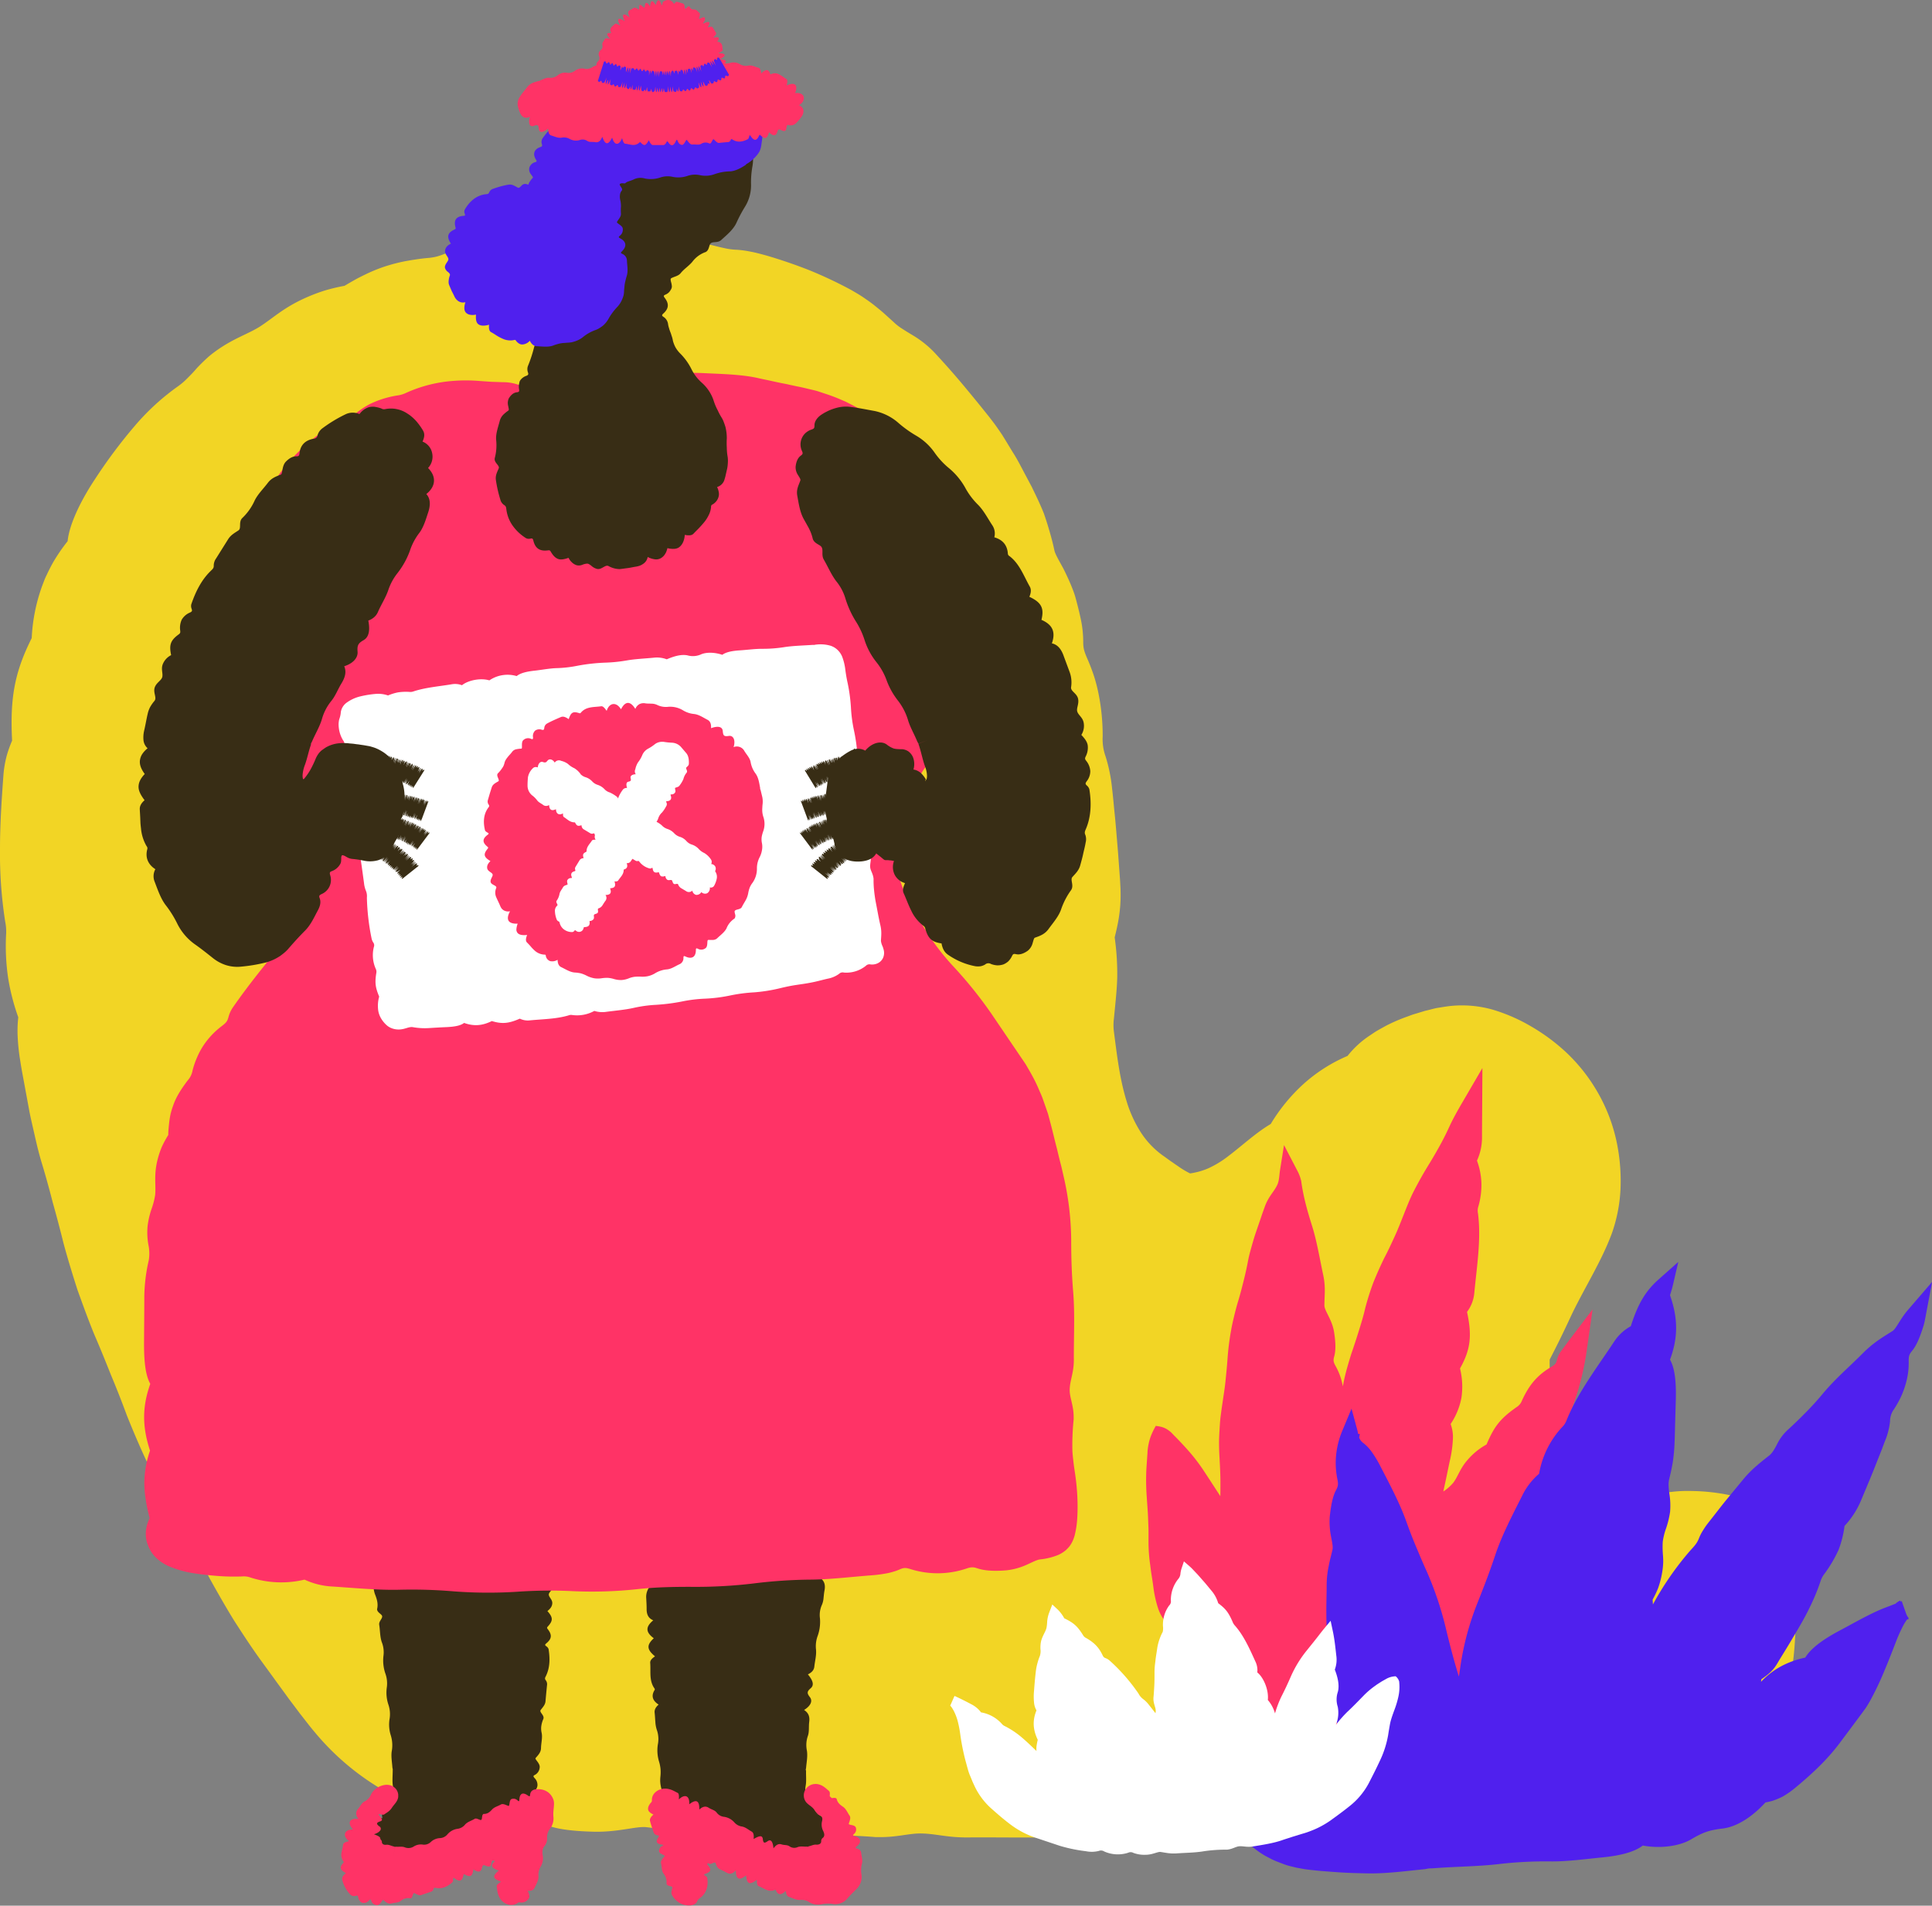 <svg xmlns="http://www.w3.org/2000/svg" viewBox="0 0 1035.49 1021.66"><rect x="0" y="0" width="1035.49" height="1021.66" fill="#808080" stroke="none"/><title>noMessage</title><g id="Layer_2" data-name="Layer 2"><g id="Layer_1-2" data-name="Layer 1"><path d="M960.8,833.83a50.56,50.56,0,0,0-3.4-11.2A33.1,33.1,0,0,0,950,811.88,35.78,35.78,0,0,0,938.82,805a74.93,74.93,0,0,0-11.55-3.39,106.22,106.22,0,0,0-20.61-2.27,72.56,72.56,0,0,0-15.46,1.19c-6.42-2.35-13.45-4.52-18.87-7.25-5.88-3-11.49-6.17-16.4-8.61A37.51,37.51,0,0,1,845.19,777,32.57,32.57,0,0,1,838.52,766c-.21-.59-.48-1.16-.69-1.77s-.43-1.22-.67-1.83c-.52-1.21-.9-2.49-1.4-3.78-.27-.64-.48-1.3-.68-2s-.45-1.35-.7-2-.4-1.41-.62-2.13-.47-1.44-.63-2.21a76.48,76.48,0,0,1-2.55-21.42c2.92-5.62,6.16-12,11-22.41,3.64-7.86,8.06-15.68,12.28-23.65,2.11-4,4.18-8,6.08-12.13q1.43-3.08,2.7-6.21c.85-2.09,1.64-4.16,2.31-6.43a82.32,82.32,0,0,0,3.66-22.59,102.12,102.12,0,0,0-2-22.56,90.76,90.76,0,0,0-10.1-26.91,92.55,92.55,0,0,0-17.84-22.48,104.54,104.54,0,0,0-18-13.2A93,93,0,0,0,800,541.27a60.62,60.62,0,0,0-23.13-1.9c-2,.25-4,.59-6,.9s-3.84.89-5.76,1.34l-1.43.34-1.4.43-2.8.85c-.93.29-1.87.55-2.78.86l-2.71,1a92.63,92.63,0,0,0-10.7,4.6q-2.43,1.31-4.71,2.61c-1.52.85-2.89,1.84-4.24,2.73a50.58,50.58,0,0,0-12.1,11.06,85.11,85.11,0,0,0-23.88,15.29,95.41,95.41,0,0,0-17.3,21.21c-7.67,4.47-15.4,11.68-22.65,17.15a54.2,54.2,0,0,1-10.61,6.52,39.77,39.77,0,0,1-5.1,1.82c-1.67.42-3.31.79-4.86,1a47.68,47.68,0,0,1-6.36-3.81l-1.74-1.19c-.59-.44-1.22-.86-1.87-1.3s-1.33-.94-2-1.42-1.42-1.05-2.2-1.58a45.9,45.9,0,0,1-12.33-12.87,67,67,0,0,1-7.56-16.68c-3.67-11.91-5.13-24.61-6.75-37.08a26.83,26.83,0,0,1,0-7.14c.94-9.62,1.68-16.32,1.78-22.71a138.86,138.86,0,0,0-1.38-20.76c.83-3.35,1.64-6.75,2.25-10.69a75.9,75.9,0,0,0,.91-13.92c0-1.18-.08-2.37-.14-3.56s-.12-2.39-.21-3.52l-.5-6.86-.5-6.86-.57-6.86c-.39-4.58-.74-9.15-1.22-13.72s-.84-9.15-1.4-13.72a86.19,86.19,0,0,0-3.44-17.15A27.66,27.66,0,0,1,591,394.77a113.76,113.76,0,0,0-2.08-22.14,88.5,88.5,0,0,0-2.54-10.07q-1.6-4.87-3.62-9.45c-1.87-4.33-2.23-5.88-2.19-9.62a59.69,59.69,0,0,0-1-10.07c-.74-3.79-1.77-8-3-12.54a41.38,41.38,0,0,0-1.49-4.53c-.55-1.46-1.12-2.86-1.71-4.21-1.17-2.7-2.36-5.17-3.46-7.37-2.37-4.36-4.33-7.65-4.78-9.66-1.05-5-2.33-9.45-3.81-14.27-.37-1.2-.77-2.43-1.19-3.68l-.65-1.9-.79-1.92c-1.09-2.59-2.33-5.34-3.77-8.32l-1.33-2.75-.66-1.38-.73-1.36-2.91-5.47c-1.94-3.65-3.8-7.37-6-10.86s-4.21-7-6.39-10.4q-1.69-2.48-3.39-4.89c-1.16-1.58-2.34-3.11-3.51-4.61-5-6.27-9.74-12.07-14.49-17.73s-9.6-11.1-14.76-16.66A54.89,54.89,0,0,0,489,179.62c-1.87-1.12-3.6-2.18-5.25-3.25a28.7,28.7,0,0,1-4.57-3.49c-1.74-1.62-3.45-3.13-5.13-4.66s-3.46-2.93-5.27-4.4S465,161,462.9,159.55s-4.39-2.75-6.87-4.19a230.38,230.38,0,0,0-22.29-10.51c-7.62-3-15.39-5.66-23.24-7.94-2.81-.75-5.59-1.53-8.23-2a54.39,54.39,0,0,0-7.22-1,35.37,35.37,0,0,1-6.79-.88c-2.14-.45-4.35-1-7.18-1.73a225,225,0,0,0-40.95-5.56,297,297,0,0,0-41.6,1.13,36,36,0,0,0-8.2,1.88c-3.2,1.08-4.72,1.26-9,.88-15.13-1.23-27.34.56-43.15,6.51a37.14,37.14,0,0,1-3.86,1.33,26.71,26.71,0,0,1-4.76.81c-4.79.43-8.94,1.13-12.78,1.83a93.6,93.6,0,0,0-10.7,2.82,84.78,84.78,0,0,0-10.21,4.18c-1.74.85-3.55,1.73-5.41,2.76s-3.79,2.16-5.83,3.37A99.81,99.81,0,0,0,174,155.77a94.77,94.77,0,0,0-13,5.2c-9.9,4.85-14.85,9.65-21.54,14-6.42,4.11-14,6.27-23.32,12.89-1.24.89-2.4,1.76-3.48,2.64s-2.05,1.81-3,2.69c-1.87,1.77-3.54,3.45-5,5.14s-3,3.22-4.45,4.66a33.67,33.67,0,0,1-4.66,4A126.93,126.93,0,0,0,72.7,227.78a273.18,273.18,0,0,0-21.81,29.13C42.4,269.74,37,282,36.25,290.14a95,95,0,0,0-8,11.72q-1.65,3-3.1,6.1c-.48,1-1,2.05-1.39,3.1s-.82,2.11-1.21,3.17A94.85,94.85,0,0,0,17,342.08c-9,18-11.73,31.65-10.51,55a62.79,62.79,0,0,0-2.78,7.68,56.63,56.63,0,0,0-1.87,10.78C.87,428.64,0,442,0,455.2a234.27,234.27,0,0,0,2.79,38.9,27.13,27.13,0,0,1,.52,6.19,117.72,117.72,0,0,0,1.1,24.36,119.18,119.18,0,0,0,5.38,20.73,64.75,64.75,0,0,0-.31,10.53A110.16,110.16,0,0,0,10.9,569c.68,4.55,1.61,9.1,2.43,13.68l2.53,13.72c.93,4.54,2,9,3,13.44s2.07,8.77,3.33,13c2.33,7.66,4.28,14.79,6.11,21.93,2,7.08,3.87,14.17,5.76,21.79,2.18,8.11,4.78,16.58,7.48,25,3,8.33,6,16.63,9.2,24.35,3.21,7.4,6,14.36,8.79,21.36,2.91,6.94,5.66,13.94,8.46,21.53,3.08,7.71,6.56,15.89,10.28,23.95,1.95,4,3.94,8,5.94,11.82l3,5.73c1,1.88,2,3.73,3.06,5.5,4.17,7.07,7.79,13.8,11.4,20.5s7.25,13.32,11,20.44c4,7.19,8.27,14.7,12.76,22,4.65,7.24,9.36,14.42,14.1,21l7.2,9.89c2.32,3.25,4.69,6.42,7,9.62,1.14,1.61,2.36,3.18,3.55,4.77l3.6,4.8c2.52,3.15,4.94,6.45,7.69,9.67A137.34,137.34,0,0,0,207.63,961c2.25,1.2,4.44,2.34,6.55,3.37s4.27,1.71,6.26,2.41c1,.34,1.95.71,2.91,1s1.89.45,2.79.64a45,45,0,0,0,4.95.77l1.39.15c.44,0,.85.07,1.24.12a13.7,13.7,0,0,1,2.18.47,28.73,28.73,0,0,1,4.77,2.11,23.17,23.17,0,0,0,2.56,1.16q1.31.53,2.65,1c1.79.67,3.62,1.3,5.49,1.89s3.75,1,5.65,1.38c1,.2,1.91.41,2.87.58s1.93.3,2.9.43a85.59,85.59,0,0,0,22.9.18c4.84-.69,6.37-.36,9.88.66,5.54,1.68,13.45,2.44,22.77,2.68,12.89.29,22.71-3,27.94-2.45,9.66,1.08,17.19,2.6,29.65,2.86,7.86.21,16.06.71,24.1,1s16,.57,23.71.47c15.78-.2,30.39-.24,45.54,1,.41,0,.91,0,1.36,0,10.24.19,16.56-2.1,23.32-1.94,7.76.16,13.79,2.2,24.62,2.13,18.27-.15,37.14.37,54.68-.38,14.86-.63,27.4-.71,42.33-.12,17.43.69,37,.42,54.47-.41,15.25-.74,28.38-.85,43.63-.54,17.12.4,36.29.23,53.09-.81,16.37-1,30.44-1,46.4-.68s33.5.15,49-.81c8.74-.54,17-.81,25.28-.91s16.8-.3,25.89-1.88a54.81,54.81,0,0,0,12.39-3.68,40.19,40.19,0,0,0,11.55-7.56A38.68,38.68,0,0,0,945.55,956a71.66,71.66,0,0,0,4.51-12.28c.44-1.54.64-3,1-4.43q.8-2.72,1.56-5.73c4.31-17.45,8.26-35.76,9.36-53.16.49-8,.77-15.49.7-23.05A141.23,141.23,0,0,0,960.8,833.83Z" style="fill:#f2d525;"/><path d="M454.18,989.95c-1.6-3.25-2.91-5.61-4.68-8.7-.26-.42-.55-.86-.85-1.27s-.57-.73-.87-1.09a18.71,18.71,0,0,0-1.92-1.9,15.76,15.76,0,0,0-4.14-2.58,10.2,10.2,0,0,1-5.44-4.71c-.54-1-1-1.89-1.51-2.75a26.83,26.83,0,0,0-1.75-2.57c-1.53-2-1.66-4.48-1.19-7.13.42-2.41.12-5.05.19-7.8a6.14,6.14,0,0,0-.17-.76l-5.33-.27h0l5.33.27a5.22,5.22,0,0,0,.19-1c.27-3.08.92-6.24.42-9.23a14.84,14.84,0,0,1,.52-7.79c.83-2.33.4-5,.73-7.54s-.15-4.73-2.75-6.4c3.37-2.07,4.8-4.72,3.11-6.88s-1.54-3.07.45-4.78,1.16-4.18-1.51-7.42c1.81-.91,3.21-2.09,3.44-4.12.32-3.07,1.21-6.17.9-9.2a15.93,15.93,0,0,1,.91-7.35,22.47,22.47,0,0,0,1.21-9.37,13.27,13.27,0,0,1,1.05-7.24,11.56,11.56,0,0,0,.87-3.63l.2-1.92c.07-.66.16-1.32.29-2,.56-2.73.2-5.19-2.37-6.94,4.69-3,4.89-6.28.71-9.68,4.66-2.88,3.9-7.74-.17-9.81,1.24-.94,2.78-2,2.64-3.58-.2-2.44-.15-5-.58-7.46a12.09,12.09,0,0,0-3.21-6.84c-.47-.46-.36-.81-.3-1.34.53-4.1-.49-5.69-4.59-7a8.63,8.63,0,0,0,.49-2.67,4.3,4.3,0,0,0-.86-2.7,37.8,37.8,0,0,0-7.81-8,4.48,4.48,0,0,0-3.66-.84c-1,.24-1.44.19-1.95-1-1.58-3.43-4.55-4.39-7.69-2.5-1.1.64-1.34.52-1.77-.56A4.28,4.28,0,0,0,409.3,780a7.17,7.17,0,0,0-2.36-1,4.92,4.92,0,0,0-3.47,1c-1,.66-1.71,1.3-2.07,1-1.78-1.38-3.44-2.75-6-2.5-3.06.33-6.46.17-9.09,1.6a21.65,21.65,0,0,1-8.15,2.5c-1.15.14-1.7,1.19-2.15,2.1s-.77,1.81-1.56,1.78c-2-.06-3.87-.29-5.67.91a66,66,0,0,0-7.32,5.71,3.9,3.9,0,0,0-1.54,2.69c-.05,1.27-.72,1.48-1.74,2a16.15,16.15,0,0,0-5.71,5.66,22.5,22.5,0,0,0-2.8,7.69,3.07,3.07,0,0,0,.7,2c.6.86.51,1.11-.46,1.64-3.48,1.92-4.08,4.54-2,7.89.4.66.62.92-.06,1.63-3,3.24-2.85,5.22.29,8.53-1.32,1.19-2.38,2.48-2.36,4.39s1.86,3,2.17,4.37-1.88,2.67-2,4.63,2.91,3.31,2,4.76a8.91,8.91,0,0,0-1.62,5.36c.11,2.08.25,4.16.24,6.24,0,2.64.69,4.89,3.56,6.08-4.25,3.52-4.11,6.39.28,9.62-3.94,3.66-3.79,6,.67,9.71-1.32.88-2.7,2-2.59,3.47.38,4.55-.68,9.38,2.17,13.55.25.36.42.65.16,1.07-2,3.23-.9,5.78,2.18,7.76-1.42,1.28-2.33,2.62-2.13,4.39.19,1.6.24,3.25.38,4.86a16.3,16.3,0,0,0,.83,4.44,14.77,14.77,0,0,1,.51,7.66,20.6,20.6,0,0,0,.6,9.07,20.75,20.75,0,0,1,.83,4.06,22.17,22.17,0,0,1-.07,4.21,19.74,19.74,0,0,0-.1,2.38,17.86,17.86,0,0,0,.28,2.45,15.3,15.3,0,0,0,1.57,4.65,31.61,31.61,0,0,1,2.83,8.47,12.24,12.24,0,0,0,.72,2.37c.31.78.65,1.56,1,2.32a19,19,0,0,0,3,4,24.73,24.73,0,0,1,3.3,3.37,25.21,25.21,0,0,1,2.88,3.7c1.8,2.53,4.71,4.17,7.26,6a4.69,4.69,0,0,0,4.87.68c1.12-.51,1.3-.26,1.56.88.86,3.83,3.87,5.27,7.41,3.56,1.17-.57,1.35-.3,1.62.77a5,5,0,0,0,3.24,3.33,4.38,4.38,0,0,0,3.39-.43c1-.44,1.86-.91,2.24-.52,1.41,1.47,2.42,3.31,4.73,3.72,1.46.26,2.93.63,4.4.91a16.49,16.49,0,0,0,4,.39c2.8-.15,5.39,0,7.88,1.45a.79.79,0,0,0,.24,0c1.8.35,3.26-1.81,4.43-1.53,1.35.31,2.16,2.54,4.15,2.7,3.33.25,6.87,1.09,10.5.13,1.54-.42,3-.77,4.69-1.3.4-.11.9-.31,1.35-.48a15.42,15.42,0,0,0,1.52-.72,19.93,19.93,0,0,0,2.78-2.06,11.26,11.26,0,0,0,3.51-7.07A12.76,12.76,0,0,0,454.18,989.95Z" style="fill:#382d15;"/><path d="M293.46,827.85c2.13-1.8,3.09-3.58,2.92-5.29s-1.49-3.33-3.95-4.66c1.62-2.21,2.18-4.15,1.57-5.77a4.72,4.72,0,0,0-1.71-2.21,11,11,0,0,0-3.4-1.7c.88-1.37,1.57-3.08.71-4.5a59.48,59.48,0,0,0-4.28-6.45A12,12,0,0,0,279,793c-.46-.11-.8-.2-.93-.71-1.06-3.89-4.2-5-7.7-3.73a7.24,7.24,0,0,0-.75-2.6,4.43,4.43,0,0,0-1.91-1.79c-3.15-1.54-6.45-3.41-9.9-3.56a31.54,31.54,0,0,1-8.52-1.66,17.38,17.38,0,0,0-10-.11,33.89,33.89,0,0,1-8.87,1.53,15.91,15.91,0,0,0-9.5,3.86,65.41,65.41,0,0,1-7.61,5.64,16.5,16.5,0,0,0-6.3,8,40.68,40.68,0,0,1-3.93,8.51c-1.61,2.69-1.92,6-2.52,9a4.65,4.65,0,0,0,1.32,4.7c.93.82.75,1.09-.2,1.77-3.16,2.27-3.36,5.48-.47,8.11,1,.87.78,1.14-.12,1.77a4.93,4.93,0,0,0-2,4.13c-.09,2.36,3.28,3.94,2.77,4.9-.93,1.79-2.37,3.29-2.08,5.55.38,2.86.23,5.9,1.26,8.52s1.73,5.06,1.07,7.81a.73.73,0,0,0,0,.23c.19,1.76,2.67,2.51,2.72,3.69.06,1.35-1.88,2.68-1.58,4.53.51,3.13.36,6.44,1.41,9.37a14.66,14.66,0,0,1,.86,7.28,21.37,21.37,0,0,0,1,9.38,15.64,15.64,0,0,1,.8,7.52,20.17,20.17,0,0,0,.83,9.16,15.9,15.9,0,0,1,.61,8,19,19,0,0,0,.67,8.47,17.93,17.93,0,0,1,.51,8.71c-.38,2.71.15,5.53.35,8.29a6.08,6.08,0,0,0,.26,1.34h-.07c0,.14,0,.28,0,.43,0,3.07-.35,6,.15,8.67a7.6,7.6,0,0,1-1.15,6.36c-1.2,1.51-1.47,3.34-2.81,4.73a6,6,0,0,0-1.67,6,8.7,8.7,0,0,0-4.79-.26,3.37,3.37,0,0,0-2.44,2.75,4.65,4.65,0,0,1-1.12,2.76,3,3,0,0,1-1.14.61,6.52,6.52,0,0,1-.8.19l-1,.23a4,4,0,0,0-3,2.95,8.63,8.63,0,0,0,.56,5.7,5.7,5.7,0,0,0-2.65,1.72,5.37,5.37,0,0,0-1.18,3.56,14.86,14.86,0,0,0,1.88,7.38c.37.57.77,1.13,1.19,1.67s.94,1,1.43,1.4a9.08,9.08,0,0,0,4,1.9c2,.35,3.51.37,5,.51s2.79.28,4.24.54a19.81,19.81,0,0,0,10.05-.91,15.24,15.24,0,0,1,7.46-1.13c2.5.29,5.08-.82,7.54-1.08a10,10,0,0,0,1.81-.34,6.94,6.94,0,0,0,1.75-.76,5.47,5.47,0,0,0,2.33-3.18c4.27,3.58,7.71,2.63,9.49-2.47,2.16,1.68,4.37,1.91,6.08,1.12a5.73,5.73,0,0,0,3.09-4.85c1.34.78,2.95,1.77,4.35,1,2.2-1.16,4.57-2.14,6.7-3.54a12.09,12.09,0,0,0,5-5.72c.23-.61.58-.67,1.1-.81a7,7,0,0,0,3.93-2.39,3.84,3.84,0,0,0,.65-1.94,12.45,12.45,0,0,0-.06-2.74c1.86-.17,3.61-.65,4.74-2.45a21.09,21.09,0,0,0,1.31-2.37l1.22-2.41c.35-.82.68-1.65,1-2.48a25.85,25.85,0,0,0,.92-2.5,4.47,4.47,0,0,0-.31-3.55c-.53-.88-.61-1.29.34-2a7.75,7.75,0,0,0,1.72-1.78,4.51,4.51,0,0,0,.67-1.91,5.15,5.15,0,0,0-1.57-4c-.84-1-.7-1.21.3-1.74a4.88,4.88,0,0,0,2.46-3.85c.35-2.3-2.76-4.45-2.18-5.12,1.41-1.65,2.85-3.06,2.89-5.32.06-2.79.89-5.63.34-8.19a10.1,10.1,0,0,1-.16-3.81,14.7,14.7,0,0,1,1.06-3.62c.8-2-2.32-3.62-1.41-4.83,1.13-1.51,2.43-2.76,2.59-4.72.23-2.81.51-5.61.78-8.4a3.57,3.57,0,0,0-.61-2.78c-.79-.95-.36-1.49.11-2.45,2.17-4.55,2.13-9.44,1.36-14.29a3,3,0,0,0-1.22-1.52c-.82-.62-.79-.89,0-1.57,2.94-2.41,3.15-4.51.85-7.53-.45-.59-.68-.84,0-1.54,2.86-3.15,2.76-4.84-.25-8.23,1.37-1.11,2.5-2.28,2.61-4.17s-1.65-3.1-1.86-4.49,2.06-2.54,2.27-4.49-2.69-3.5-1.69-4.89a8.93,8.93,0,0,0,2-5.23c0-2.07,0-4.19.16-6.32C297,831.53,296.34,829.08,293.46,827.85Z" style="fill:#382d15;"/><polygon points="438.75 973.02 438.75 973.02 438.75 973.03 438.75 973.02" style="fill:#ff3366;"/><path d="M461.57,993.35c-.09-1.05-.69-1.87-2.26-2.34-1-.31-.93-.55-.12-1.16,2.76-2.1,2.21-4.67-1.12-5.51-1.11-.28-1-.49-.27-1.19a3.11,3.11,0,0,0,.88-3.39c-.25-.79-1.25-1.13-2.17-1.33s-1.69-.3-1.59-.7c.4-1.5,1.28-3.1.4-4.4-1.12-1.61-1.85-3.59-3.47-4.69s-3-2.2-3.41-4.23c0-.06-.07-.08-.1-.13-.53-.63-1.67-.37-2.52-.31l-.51-.46-.59-.52c0-.92.33-2.21-.49-2.91l-1.48-1.27a12.52,12.52,0,0,0-2.07-1.46,8,8,0,0,0-2-.77,6.82,6.82,0,0,0-1.9-.17l-.62.06a6.4,6.4,0,0,0-.73.15,6.19,6.19,0,0,0-1.5.62,6.27,6.27,0,0,0-1.33,1,6.37,6.37,0,0,0-1.22,1.74,6.09,6.09,0,0,0-.55,2.09,6.74,6.74,0,0,0,0,.95,5.87,5.87,0,0,0,.1.7,6.62,6.62,0,0,0,.17.65q.08.23.17.45t.2.43l.17.3a5.51,5.51,0,0,0,.68.92,12.51,12.51,0,0,0,1.64,1.4c.44.33.82.62,1.16.92a8.7,8.7,0,0,1,1.74,2,9.57,9.57,0,0,0,1.78,2.08h0l.05,0,.06,0h0l0,0a1.21,1.21,0,0,0,.17.11,7.52,7.52,0,0,0,.7.36c1,.44,1.33,1.54,1,2.89a7.56,7.56,0,0,0,.54,5.28,6.89,6.89,0,0,1,.51,1.35,4,4,0,0,1,.1.5,3.08,3.08,0,0,1,0,.42,1.64,1.64,0,0,1-.19.77,2.87,2.87,0,0,1-.18.35l-.27.29a2.27,2.27,0,0,0-1,2.1c-.06,1.22-1.31,1.75-2.72,1.64s-2.48.61-3.92.87c-.13,0-.24.21-.36.26l.68,5.29h0l-.68-5.29a1.71,1.71,0,0,0-.57-.08c-1.7.11-3.43-.36-5.08.28a4.39,4.39,0,0,1-4.34-.44c-1.21-.84-2.78-.55-4.16-1s-2.7-.23-4.41,2.09c-.35-3.49-1.31-5.12-3.13-3.84s-2.35,1-2.6-1.16-1.89-1.75-4.93,0c.21-1.83.08-3.35-1.05-4-1.72-.93-3.24-2.36-5.21-2.7a6.68,6.68,0,0,1-4.13-2.29,9.09,9.09,0,0,0-5.3-2.89,5.71,5.71,0,0,1-4.1-2.28c-1-1.35-2.81-1.62-4.17-2.53s-3-1.1-5.14.9c.12-4.87-1.66-5.74-5.4-2.82.33-4.91-2.58-5.56-5.56-2.62.06-1.4.19-3.1-.66-3.51-.67-.33-1.53-.82-2.45-1.25a10.7,10.7,0,0,0-3.51-1,8.24,8.24,0,0,0-2.52.15,7.48,7.48,0,0,0-2.89,1.31,6.15,6.15,0,0,0-2,2.43,5.3,5.3,0,0,0-.42,2.31,1.5,1.5,0,0,1-.56,1.32c-1.32,1.6-1.68,2.83-1.44,3.81s1.18,1.78,2.82,2.54c-1.14,1-2.18,2.23-1.82,3.53.61,2.21,1.3,4.24,2,6.21a2.31,2.31,0,0,0,1.93,1.37c.82.15,1.07.31.54,1.09-1.61,2.4-1,3.51,1.89,3.91,1,.18.95.33.1.8a2.94,2.94,0,0,0-1.63,2.77c.07,1.42,3.47,2.12,3,2.65-1.11,1.31-2.29,2.47-1.92,3.95.45,1.79.2,3.92,1.41,5.48a7.6,7.6,0,0,1,1.53,5.25c0,1.61,3.42,1.13,3.11,2.26a13.33,13.33,0,0,0-.48,2.15,2.86,2.86,0,0,0,.42,2l.44.67a11.13,11.13,0,0,0,.85,1.1,11,11,0,0,0,2.07,1.82,9.8,9.8,0,0,0,5.78,1.73A5.65,5.65,0,0,0,372,1021a4.37,4.37,0,0,0,1-.69,3,3,0,0,0,.58-.85,3.84,3.84,0,0,1,1-1.49c.37-.34.85-.62,1.34-1a9.79,9.79,0,0,0,3.14-5.62,14.08,14.08,0,0,0,0-4.64c-.05-.36-.62-.82-1.12-1.14-.78-.52-.73-.68.13-1,3.05-1.08,3.38-2.35,1.32-4.62-.4-.44-.62-.63.07-1l.25-.13a1.31,1.31,0,0,0,.24.25c1.12.8,3.26-1.42,3.63-.16.45,1.54,1,2.65,2.2,3.19s2.44,1.14,3.61,1.81c1.48.87,3.07,1,5-1.23,0,4.91,1.82,5.69,5.51,2.74.37,4.66,1.83,5.3,5.77,2.34,0,1.46,0,3.08.92,3.41,2.75,1,5.13,3.46,8.62,2.07.3-.12.54-.2.68.17,1.08,2.85,3,2.54,5.26.29.21,1.71.66,2.93,1.76,3.27,2,.61,3.89,1.79,6,1.59a7.5,7.5,0,0,1,5,1.33,8.94,8.94,0,0,0,6.4,1,16.61,16.61,0,0,1,6.39-.13,8.46,8.46,0,0,0,4-.48,8,8,0,0,0,3.41-2.41c1.65-2,3.27-3.42,5.13-5.33a9.07,9.07,0,0,0,2.53-7.27,14.27,14.27,0,0,1,.23-6.28C462.46,997.08,461.72,995.14,461.57,993.35Z" style="fill:#ff3366;"/><path d="M438.75,973h0Z" style="fill:#ff3366;"/><path d="M296.94,966.85a7.5,7.5,0,0,0-.13-1.26,7.39,7.39,0,0,0-.43-1.36,7.47,7.47,0,0,0-.76-1.4c-.16-.24-.3-.44-.51-.69s-.47-.52-.72-.76a8.32,8.32,0,0,0-3.69-1.94,10.59,10.59,0,0,0-3.2-.22c-2.13.17-3.19,1.2-3.38,2.89-.11,1.14-.33,1.07-1.17.49-2.73-1.94-4.41-1.17-4.59,2.19-.06,1.11-.29,1-1,.4a3,3,0,0,0-3.19-.7c-1.37.5-.87,3.92-1.65,3.67-1.44-.45-2.91-1.43-4.13-.72-1.55.91-3.44,1.3-4.66,2.66s-2.52,2.44-4.5,2.35c-.05,0-.09,0-.14.07-1,.5-.51,2.88-1.22,3.15s-2.42-1.21-3.45-.58c-1.73,1.06-3.84,1.56-5.19,3.11a6.17,6.17,0,0,1-4.09,2.25,8.62,8.62,0,0,0-5.25,2.87,5.55,5.55,0,0,1-4,2.1,7.67,7.67,0,0,0-5,2.09,5.09,5.09,0,0,1-4.43,1.37,7.11,7.11,0,0,0-4.71,1.05,5.23,5.23,0,0,1-4.85.41c-1.49-.54-3-.17-4.55-.3a2,2,0,0,0-.76.12l-.69,5.3h0l.69-5.37a1.52,1.52,0,0,0-.21-.09c-1.61-.34-2.93-1.17-4.34-1s-2.33-.42-2.37-1.53a1.26,1.26,0,0,0-.37-.95c-.11-.12-.18-.26-.3-.38a1.56,1.56,0,0,1-.18-.48c0-.73-.72-1.34-3.4-2.3a11.61,11.61,0,0,0,1.12-.39,8.61,8.61,0,0,0,1-.53,4.39,4.39,0,0,0,1.25-1.13,1.44,1.44,0,0,0-.48-2.17c-1.7-1.28-1.63-2,.33-2.64,1-.33,1.24-.72,1-1.33a14.78,14.78,0,0,0-1.78-2.36,3.54,3.54,0,0,1,.29-.27c1.47.26,2.49.51,2.8.16-.21.21-.06.07,0,0l.47-.32c.37-.24.78-.5,1.19-.79a8.36,8.36,0,0,0,2.31-2.26c.29-.44.58-.84.93-1.29s.72-.88,1.23-1.56a8,8,0,0,0,.89-1.51c.09-.21.17-.43.25-.65a6.65,6.65,0,0,0,.21-.94l0-.25,0-.34a6.38,6.38,0,0,0,0-.68,5.43,5.43,0,0,0-.35-1.51,5.81,5.81,0,0,0-1.7-2.35,5.93,5.93,0,0,0-2.12-1.13,7.28,7.28,0,0,0-3.24-.16,10.17,10.17,0,0,0-3.19,1.09,10,10,0,0,0-1.79,1.21,8.9,8.9,0,0,0-2.22,2.81,6.9,6.9,0,0,1-3.41,3.69c-1.59.79-2.29,2.62-3.46,3.95s-1.64,3.16.17,5.43c-4.89-.42-6.1,1.94-3,5.64-2.49,0-3.9,1-4.21,2.27s.5,2.83,2.24,4c-1.36.31-3.08.72-3.25,1.85-.06.44-.13.89-.21,1.33l-.12.59-.12.5c-.15.65-.33,1.37-.43,2.07a6,6,0,0,0,1.07,4.59c.28.38.07.56-.18.85-2,2.23-1.69,3.58,1.48,5.37a7.47,7.47,0,0,0-1.57,1.64,2.74,2.74,0,0,0-.36,2.1,17.71,17.71,0,0,0,4.22,7.68,2.89,2.89,0,0,0,2.91.77c.89-.25,1.19-.25,1.38.8a4.82,4.82,0,0,0,.89,1.95,3,3,0,0,0,1.44,1,3.57,3.57,0,0,0,3.45-1.28c.79-.84.94-.68,1.29.28a3.24,3.24,0,0,0,3,2.23c.9.08,1.67-.75,2.22-1.52s.92-1.49,1.19-1.27c1.35,1.16,2.64,2.3,4.2,1.9,1.9-.51,4-.36,5.37-1.54a5.84,5.84,0,0,1,4.86-1.24c1.42.18,1.26-3.25,2.28-2.75,1.28.62,2.47,1.44,3.66,1q2.56-.91,5.14-1.77a1.84,1.84,0,0,0,1.36-1.39c.24-1,.71-.77,1.45-.64,3.47.64,6.27-.91,8.72-3.07a2.54,2.54,0,0,0,.35-1.57c0-.94.17-1,.9-.45,2.62,1.94,3.92,1.43,4.62-1.56.14-.58.17-.86.85-.51,3,1.56,4,.94,4.5-2.82,1.25.86,2.44,1.49,3.54,1s1-2.47,1.62-3.1,2.39,1,3.59.5.61-3.5,1.87-3.12c.36.11.7.2,1,.26-2.66,2.36-2,3.89,2.07,5.1-3.66,2.91-3.39,4.35,1.21,6-1.26.75-2.57,1.66-2.39,2.56.08.37.11.67.17,1.12s.11.89.2,1.4a10.49,10.49,0,0,0,1.22,3.57,8.28,8.28,0,0,0,1.65,2,7.29,7.29,0,0,0,2.53,1.46,5.89,5.89,0,0,0,5.27-.6c.45-.32.73-.57,1.29-.45a4.54,4.54,0,0,0,4.9-2.2,5.31,5.31,0,0,0,.28-.62,1.64,1.64,0,0,0,0-.44,3.94,3.94,0,0,0-.1-.9,6.35,6.35,0,0,0-.85-2c1.74.08,3.11-.27,3.65-1.47,1-2.14,2.32-4.24,2.17-6.49a8.65,8.65,0,0,1,1.28-5.22,8.7,8.7,0,0,0,1-5.85,7.25,7.25,0,0,1-.09-2.59,5.82,5.82,0,0,1,.33-1.2q.11-.3.26-.59a1.71,1.71,0,0,1,.16-.27l.15-.14a6.4,6.4,0,0,0,1.51-4.7,7.43,7.43,0,0,1,1.74-5,8.91,8.91,0,0,0,1.69-6,17.69,17.69,0,0,1,0-3.35C296.71,969.72,296.92,968.52,296.94,966.85Zm-87.67.56h0Z" style="fill:#ff3366;"/><path d="M577.53,805.62A123.67,123.67,0,0,0,576.2,790c-.38-2.54-.75-5-1-7.44-.14-1.2-.26-2.39-.35-3.54s-.11-2.15-.11-3.44a131.71,131.71,0,0,1,.71-14.64c0-.26,0-.59,0-.89.08-6.66-2.25-10.75-2.13-15.15.14-5,2.26-9,2.23-16-.06-11.87.58-24.19-.31-35.67-.8-9.72-1.09-17.92-1.11-27.77a156.59,156.59,0,0,0-4.29-35.76L569,626c-.28-1.2-.62-2.37-.9-3.53-.6-2.33-1.12-4.63-1.68-6.92-1.23-4.56-2.22-9.18-3.58-14.11l-1.11-4.22L560.27,593l-1.5-4.27c-.52-1.43-1.17-2.81-1.77-4.2a81,81,0,0,0-3.94-8.16q-1.09-2-2.19-3.86l-1.1-1.88c-.39-.61-.79-1.2-1.19-1.78l-17.34-25.57a227.76,227.76,0,0,0-20.05-24.94,129.11,129.11,0,0,1-18.83-26c-1.22-2.12-2.36-4.31-3.56-6.48s-2.35-4.35-3.41-6.53a40.76,40.76,0,0,1-4.14-13.08c-.14-1.48-.21-2.82-.24-4.12h.07c.07-.45.15-.87.2-1.34.64-4.86,2.72-10,4.85-15.4,1.06-2.72,2.13-5.55,3-8.53a48.93,48.93,0,0,0,1.77-9.05c.29-2.64.47-5.16.81-7.21a16.62,16.62,0,0,1,1.79-5.48,29,29,0,0,1,3.64-5.16c1.48-1.72,3.15-3.5,4.93-5.24,3.13-3.08,6.33-6.53,9.53-10.27a131.93,131.93,0,0,0,9.22-12.06,40.93,40.93,0,0,0,6-13,26.25,26.25,0,0,0,.67-6,22.54,22.54,0,0,0-.17-2.65,19.87,19.87,0,0,0-.58-2.39q.42-.81.83-1.65c.25-.56.46-1.11.68-1.68.43-1.13.82-2.3,1.19-3.48a31.84,31.84,0,0,0,.93-3.58c.22-1.21.4-2.42.54-3.62s.24-2.41.3-3.59-.06-2.34-.15-3.47a24.81,24.81,0,0,0-1.18-6.29,56.5,56.5,0,0,1-2.39-9.1,28.38,28.38,0,0,1-.31-4.28c0-1.52-.06-3.15,0-5,.27-7.42-3.25-16.67-10.41-25.81a35.86,35.86,0,0,0-1-7.44,35.05,35.05,0,0,0-1.55-4.36q-.48-1.16-1.07-2.4l-.61-1.26-.74-1.26c-6-10.43-13.22-20.78-21.88-28.58a256.77,256.77,0,0,0-22.66-18.12l-3.81-2.46c-1.3-.79-2.58-1.7-4-2.38l-4.15-2.16-2.1-1.06-2.16-.92a88.1,88.1,0,0,0-8.74-3.32L438,209.65c-1.46-.4-2.92-.73-4.36-1.07l-3.57-.85c-1.17-.27-2.34-.47-3.48-.72l-3.4-.73-1.68-.38-1.68-.32c-2.24-.43-4.47-.93-6.75-1.43s-4.61-.94-7-1.51c-8.94-1.95-19.23-2.13-28.85-2.6-10.2-.5-18.92.23-24.31,3.19a47.92,47.92,0,0,0-35.62,2.19c-5.7-1.84-12.58-2.25-19-1.76s-12.48,1.94-16.62,4a50.39,50.39,0,0,0-5.17-1.81,24,24,0,0,0-6.77-.95l-6.34-.21-6.34-.44a87.59,87.59,0,0,0-13.78-.07,74.1,74.1,0,0,0-25.76,6.5,15.05,15.05,0,0,1-4.67,1.35A52.66,52.66,0,0,0,198,216.72a43.2,43.2,0,0,0-11.17,8.56,38.24,38.24,0,0,0-15.06,6.83,115.4,115.4,0,0,0-14.06,12.39,85.24,85.24,0,0,0-11.58,15.14,27.12,27.12,0,0,0-1.61,3.07l-.67,1.5c-.19.49-.34,1-.49,1.45a34.55,34.55,0,0,0-1.26,5.29,14.94,14.94,0,0,1-2.53,7q-1.07,1.69-2,3.4c-.55,1.16-1,2.33-1.5,3.49s-.87,2.33-1.25,3.49c-.18.58-.38,1.16-.51,1.74s-.24,1.17-.34,1.76a49.4,49.4,0,0,0-.75,7,46.51,46.51,0,0,0,.7,6.82,18.69,18.69,0,0,1,.27,2,8.19,8.19,0,0,1,0,1.54,8.76,8.76,0,0,1-.92,2.95c-1.71,3.59-2.32,8.91-2.21,15.17a38.82,38.82,0,0,0,.78,6.14,46.41,46.41,0,0,0,1.58,5.23c.55,1.56,1.06,2.93,1.42,4.08a8.26,8.26,0,0,1,.66,2.75,82,82,0,0,0,0,9.81c.12,1.66.29,3.39.57,5.23s.81,3.75,1.4,5.85c3,10.26,6.36,21.12,11.22,29.85,1.3,2.26,2.51,4.56,3.64,6.67s2.18,4.21,3.15,6.32a113.48,113.48,0,0,1,5,13,32.46,32.46,0,0,0,4.26,8.34c1.49,2.3,2.82,4.37,3.11,6.76.36,3,.54,5.7.73,8.53s.48,5.75.88,9.12c1.18,9.63.46,19.36-3.45,27.56L165,484.65c-.42.77-.81,1.53-1.17,2.28a30.56,30.56,0,0,0-1.67,4.23c-1,3.13-2.35,4.73-4.74,7.51-5.54,6.57-11.11,13.23-16.62,20.13s-10.95,14-16.08,21.42a16.64,16.64,0,0,0-2.27,5.07c-.6,2.23-1.24,3-3.49,4.73a42.71,42.71,0,0,0-9.73,10.18,39.67,39.67,0,0,0-3.43,6.26,45.9,45.9,0,0,0-2.61,7.48,10.59,10.59,0,0,1-2.58,5.26c-3.84,5.1-6.4,9.25-7.89,13.75A33.86,33.86,0,0,0,90.92,600c-.19,1.27-.34,2.6-.47,4s-.28,2.87-.26,4.47a55.64,55.64,0,0,0-3.47,6.41A47.67,47.67,0,0,0,84,623.67c-1.43,7.07-.39,11.64-.82,16.8A39.53,39.53,0,0,1,81.27,648a44.36,44.36,0,0,0-2.17,9.36,37.36,37.36,0,0,0,.46,10.1,22.34,22.34,0,0,1,.18,8.15,91.21,91.21,0,0,0-2.4,19.79c0,7.76-.09,15.54-.13,23.29-.11,9.81.52,18.24,3.34,23.21-4.38,12.31-4.37,22.88-.14,35.8A54.05,54.05,0,0,0,77.35,795a60.29,60.29,0,0,0,.71,8.64,90.23,90.23,0,0,0,2.15,10.24,21.37,21.37,0,0,0-1.8,5.42,17.1,17.1,0,0,0-.26,3.71,15.7,15.7,0,0,0,.87,4.63,20.67,20.67,0,0,0,1.84,4,18.79,18.79,0,0,0,2.83,3.52,23.62,23.62,0,0,0,6.93,4.57,56.29,56.29,0,0,0,13.65,3.77c1.11.19,2.2.32,3.31.48l3.18.36q3.17.34,6.33.58a116.7,116.7,0,0,0,12.56.23,10.57,10.57,0,0,1,4,.37,53.54,53.54,0,0,0,29.57,1.33,39.84,39.84,0,0,0,15.08,3.7c11.91.79,24.29,2,35.64,1.73a265.81,265.81,0,0,1,29.39.87,244.5,244.5,0,0,0,33.8.2,251.21,251.21,0,0,1,30-.31,226.05,226.05,0,0,0,33.71-1c5.29-.58,10.24-.93,15.17-1.11s9.83-.23,15-.21a260.86,260.86,0,0,0,32.83-1.81,260.13,260.13,0,0,1,31-2.06c10.29-.11,21.29-1.47,32-2.29a71.86,71.86,0,0,0,8.72-1.14q1-.2,1.89-.43t1.63-.47a23.4,23.4,0,0,0,3-1.09c2.4-1.09,3.52-1,6.28-.11a48.35,48.35,0,0,0,29.3-.3c3.08-1.07,4.09-.92,6.45-.14,3.72,1.24,9,1.49,15.15,1a35.19,35.19,0,0,0,11-3l4-1.84a16.31,16.31,0,0,1,1.65-.64,7,7,0,0,1,1.44-.38,34.89,34.89,0,0,0,9.89-2.43,15.9,15.9,0,0,0,2.63-1.49q.67-.47,1.35-1c.44-.41.88-.86,1.31-1.33.21-.24.44-.46.64-.73l.59-.84a15.57,15.57,0,0,0,1-1.75q.41-.87.75-1.79c.19-.59.42-1.22.55-1.82a48.82,48.82,0,0,0,1.3-8.87C577.55,811.13,577.58,808.35,577.53,805.62Z" style="fill:#ff3366;"/><path d="M401.87,77.14a77.09,77.09,0,0,1-3.71-10,18.45,18.45,0,0,0-6.75-9.27c-3.49-2.34-6.21-4.68-9.6-7-3.07-2.15-7-3-10.68-3.56a10.21,10.21,0,0,0-1,0,7.81,7.81,0,0,0-1.33-.31,45.13,45.13,0,0,0-6.18-.51,17.52,17.52,0,0,0-5.88.85,34.72,34.72,0,0,1-4.77,1.28,22.6,22.6,0,0,1-4.9.64c-3.08.25-6.13,1.83-9.08,3a15,15,0,0,0-2.11,1,8.56,8.56,0,0,0-1.65,1.39,6.16,6.16,0,0,0-1.63,3.89c-4-1.32-7.83-.35-8.67,2.74a5.62,5.62,0,0,1-1.54,2.88,5.08,5.08,0,0,1-3.12.91,4.17,4.17,0,0,0-2,.63,4.75,4.75,0,0,0-1.42,1.64,9.5,9.5,0,0,0-.92,2.44,14.62,14.62,0,0,0-.27,1.48q-.07.81-.08,1.69a7.92,7.92,0,0,0-3.11.39,5.26,5.26,0,0,0-2.67,2c-2.31,3.12-4.93,6.31-6.05,10a38.59,38.59,0,0,1-1.64,4.38,27.57,27.57,0,0,1-2.14,4.16,29.53,29.53,0,0,0-2.29,5.55,31,31,0,0,0-.82,5.94,23.33,23.33,0,0,1-1.32,8.82c-1,2.78-.68,6.05-1,9-.38,3.18.13,5.9,2.79,7.72-4.54,3.74-4.64,7.15-.56,11-4.7,3.19-4.4,8-.79,11-1.41.84-3.08,1.62-3.32,3.31-.74,5.33-2.83,10.47-1.17,15.85a1.36,1.36,0,0,1-.37,1.4c-2.48,3.51-2.52,4.93-.27,8.76-1.58,1-3.09,2-3.61,4a73.39,73.39,0,0,1-3.23,9.85,4.49,4.49,0,0,0-.35,1.76,4.77,4.77,0,0,0,.28,1.74c.33.95.33,1.43-.79,1.89a6.61,6.61,0,0,0-3.4,2.54,3.59,3.59,0,0,0-.34.85c0,.16-.07.31-.1.48s-.09.39-.12.6a8.17,8.17,0,0,0,0,2.65c.22,1.34,0,1.57-1.2,1.72-1.85.23-3.17,1.48-4.27,3.23a6,6,0,0,0-.37,4c.24,1.26.56,2.25.14,2.54a22.85,22.85,0,0,0-2.8,2.29,7.52,7.52,0,0,0-1.85,3.29c-.87,3.4-2.25,7-1.9,10.31a26.89,26.89,0,0,1-.75,9.57c-.59,2.52,2.81,4,2.1,5.56-.83,2-1.86,3.75-1.51,6.24a69.24,69.24,0,0,0,2.36,10.42,5,5,0,0,0,2,2.95c1.23.71,1.1,1.5,1.31,2.81a19.15,19.15,0,0,0,3.54,8.59,24.91,24.91,0,0,0,7,6.44,3.36,3.36,0,0,0,2.26.21c1.12-.23,1.35,0,1.63,1.15,1,4,3.35,5.71,7.67,5.17.83-.09,1.19-.18,1.71.78,1.22,2.07,2.42,3.26,3.86,3.8s3.25.21,5.6-.6a13.58,13.58,0,0,0,.74,1.25,7.44,7.44,0,0,0,.93,1.05A6.5,6.5,0,0,0,309,303a4.93,4.93,0,0,0,3.11-.21,8.13,8.13,0,0,1,2.64-.63,2.25,2.25,0,0,1,1.16.43,11.54,11.54,0,0,1,1.18.85,6.85,6.85,0,0,0,3,1.57c1.3.27,2.43-.47,3.4-1s1.81-1,2.68-.53a13.21,13.21,0,0,0,3.2,1.26,11.44,11.44,0,0,0,1.68.29,6.58,6.58,0,0,0,1.78,0l3.91-.52c1.3-.17,2.58-.5,3.88-.69a13,13,0,0,0,2.33-.57,9.17,9.17,0,0,0,1.94-1.08,5.5,5.5,0,0,0,2.25-3.57,11.11,11.11,0,0,0,3.65,1.22,5.2,5.2,0,0,0,3.06-.39,6.29,6.29,0,0,0,2.34-2,9.47,9.47,0,0,0,.89-1.56,13.05,13.05,0,0,0,.63-2c2.82.64,5.06.56,6.53-.68s2.52-3.23,2.8-6.46a8.63,8.63,0,0,0,2.56.26,4.18,4.18,0,0,0,1.25-.28,3.28,3.28,0,0,0,1-.76c1-1.06,2-2,3-3.07s1.95-2.15,2.86-3.27a20.14,20.14,0,0,0,2.25-3.68,11.54,11.54,0,0,0,1.14-4.19c0-.52.1-.91.6-1.19a6.82,6.82,0,0,0,2.27-1.91,6.55,6.55,0,0,0,1.16-2.31,5.59,5.59,0,0,0,.09-2.56,9.88,9.88,0,0,0-.88-2.67,5.87,5.87,0,0,0,4-4.13l.42-1.47.34-1.51.69-3a22.87,22.87,0,0,0,.32-3,14.57,14.57,0,0,0-.1-3,28.74,28.74,0,0,1-.46-5,36.76,36.76,0,0,1,0-5,26.08,26.08,0,0,0-.66-5.82c-.27-1-.59-1.9-.94-2.81a12.81,12.81,0,0,0-1.26-2.6c-.48-.78-.91-1.53-1.3-2.29s-.7-1.52-1.11-2.25a31.14,31.14,0,0,1-1.89-4.77,22.21,22.21,0,0,0-6.13-9.18,23.57,23.57,0,0,1-5.74-7.53,32.22,32.22,0,0,0-5.72-8,15.91,15.91,0,0,1-2.78-3.56,15.15,15.15,0,0,1-.88-2,10.13,10.13,0,0,1-.6-2.13,13,13,0,0,0-.59-2.07c-.19-.69-.42-1.36-.68-2a17.06,17.06,0,0,1-.67-2,14.19,14.19,0,0,1-.52-2.08,5.36,5.36,0,0,0-.76-2.26,5.17,5.17,0,0,0-1.71-1.76c-1-.66-.92-1-.08-1.8,3-2.7,3.11-5.28.73-8.41-.81-1.06-.52-1.33.48-1.75a5.7,5.7,0,0,0,1.91-1.33,8.11,8.11,0,0,0,1.21-1.9,2.84,2.84,0,0,0,.2-1.58,9.27,9.27,0,0,0-.32-1.65c-.31-1.09-.48-2,0-2.29,1.83-1,3.81-1.13,5.14-2.81,1.75-2.18,4.31-3.76,6.18-6a15.1,15.1,0,0,1,7.23-5.27,1,1,0,0,0,.23-.16c1.75-1.19,1.4-3.86,2.58-4.62,1.35-.89,3.68,0,5.46-1.65,2.94-2.69,6.44-5.48,8.18-9.27a74.52,74.52,0,0,1,4.6-8.63,21.81,21.81,0,0,0,3.2-11.71,49.06,49.06,0,0,1,.71-9.72A20.77,20.77,0,0,0,401.87,77.14Z" style="fill:#382d15;"/><path d="M409.24,67.48a10.33,10.33,0,0,0-.44-2.08,18.94,18.94,0,0,0-.7-2l-.75-1.93c-1-2.58-2.73-4.28-5.85-3.9a7.16,7.16,0,0,0,.37-2.75,5.67,5.67,0,0,0-.72-2.36,3.66,3.66,0,0,0-3.72-1.86c-2.83.53-3.51.3-5-2a3,3,0,0,0-3.16-1.34,8.34,8.34,0,0,0-4.12,2.48c-.85-1.78-2-3.13-3.79-3.22-2.78-.14-5.64-.74-8.32-.11a14,14,0,0,1-6.67.07,16.27,16.27,0,0,0-8.49.47,11.58,11.58,0,0,1-6.56.57c-2.2-.48-4.52.45-6.79.62s-4.36,1.15-5.14,4.07c-3.68-3.78-6.49-3.17-8.26,1.64-3.6-3.83-7.51-2.05-8.21,2.33-1.12-1-2.42-2.23-3.71-1.81-2,.69-4.18,1.14-6.2,2a9.8,9.8,0,0,0-5,4.22c-.29.51-.61.47-1.09.48a10.06,10.06,0,0,0-2.31.27,3.39,3.39,0,0,0-1.49.85c-.78.76-1.12,2.06-1.25,4a9,9,0,0,0-2.47-.26,3.34,3.34,0,0,0-2.25.94A45.59,45.59,0,0,0,290.91,74a3.58,3.58,0,0,0-.5,3.2c.26.91.26,1.29-.81,1.65-3.32,1.1-4.19,3.69-2.4,6.62.67,1,.5,1.23-.56,1.53a4.28,4.28,0,0,0-3,3.25,4.23,4.23,0,0,0,.93,3.19c.65.92,1.27,1.58,1,1.89a12.5,12.5,0,0,0-1.87,2.44A4.48,4.48,0,0,0,283.2,99L282,98.64a2.66,2.66,0,0,0-2.58,1c-.73.67-1.31,1.31-1.95.93a26.42,26.42,0,0,0-2.36-1.25,5,5,0,0,0-2.64-.32,48.26,48.26,0,0,0-8.08,2.19,3.25,3.25,0,0,0-2.14,1.81c-.43,1.12-1,1.05-2.11,1.15a13,13,0,0,0-6.61,2.87,18.22,18.22,0,0,0-4.55,5.62,2.65,2.65,0,0,0,.11,1.91c.33,1,.17,1.13-.88,1.2-3.7.3-5.07,2.34-4.13,5.92.19.7.32,1-.53,1.38-3.73,1.78-4.23,3.86-1.89,7.57-1.54.77-2.83,1.79-3.11,3.68s1.53,3.16,1.75,4.45-1.85,2.57-1.86,4.61a3.93,3.93,0,0,0,1.65,2.43c.74.63,1.28,1.17,1,1.93a10.3,10.3,0,0,0-.62,2.76,7.42,7.42,0,0,0,0,1.37,6.5,6.5,0,0,0,.42,1.34l1.22,2.86c.48.91.95,1.82,1.39,2.75a6,6,0,0,0,2.3,2.73,4.55,4.55,0,0,0,3.65.47c-.82,2.48-.77,4.46.25,5.58a3.9,3.9,0,0,0,2.12,1.14,7.21,7.21,0,0,0,1.49.15,11.46,11.46,0,0,0,1.82-.2c-.23,2.54.11,4.36,1.3,5.19s3,1,5.7.22c-.16,1.52-.13,3.33,1.09,4,1,.51,1.88,1.11,2.81,1.71a24.55,24.55,0,0,0,2.91,1.59c.5.23,1,.45,1.52.64a10.22,10.22,0,0,0,1.61.37,8.83,8.83,0,0,0,3.38-.09c.41-.11.73-.18,1,.21a5.9,5.9,0,0,0,1.72,1.66,4,4,0,0,0,.93.42,3.81,3.81,0,0,0,1,.09,5.89,5.89,0,0,0,3.87-2c.82,1.63,1.91,2.82,3.63,2.94,3.06.1,6.36.67,9.19-.49a15,15,0,0,1,1.87-.61,15.58,15.58,0,0,1,1.8-.44,16.07,16.07,0,0,1,1.84-.22c.63,0,1.26-.12,1.93-.14a18.49,18.49,0,0,0,2.19-.23,19.57,19.57,0,0,0,2.15-.63,13.29,13.29,0,0,0,3.88-2.14,22.45,22.45,0,0,1,6.85-3.84,9.2,9.2,0,0,0,2-1,18.25,18.25,0,0,0,1.9-1.32,13.74,13.74,0,0,0,2.9-3.56,31.14,31.14,0,0,1,4.89-6.59,13.71,13.71,0,0,0,2.45-3.86,19.37,19.37,0,0,0,.77-2.18,14.12,14.12,0,0,0,.27-2.22c0-.75.13-1.46.18-2.15a17.16,17.16,0,0,1,.24-2,38.58,38.58,0,0,1,1-4c.85-2.67.24-5.55.12-8.22a4,4,0,0,0-2.38-3.63c-1.08-.48-1-.74-.2-1.51,2.61-2.59,2.21-5.17-1-6.84-1.08-.56-.94-.82-.14-1.49a4.07,4.07,0,0,0,1.49-3.67c-.12-1.89-3.54-2.87-3.09-3.73.91-1.54,2.28-2.8,2.1-4.54a21.08,21.08,0,0,1,0-3.35,13.69,13.69,0,0,0-.23-3.2c-.13-.53-.24-1.06-.31-1.59a7,7,0,0,1,0-1.51,4.36,4.36,0,0,1,1.13-2.71s0-.1,0-.15c.17-.56-.24-1.14-.63-1.72s-.76-1.16-.53-1.48.93-.43,1.56-.4,1.2.14,1.42-.1c.78-.89,2.51-1,4.5-2a8.36,8.36,0,0,1,5.84-.49,16,16,0,0,0,8.24-.47,12.25,12.25,0,0,1,6.6-.42,15.15,15.15,0,0,0,8-.45,12.43,12.43,0,0,1,7-.37,14.06,14.06,0,0,0,7.66-.61,25.93,25.93,0,0,1,8.38-1.48c2.79-.22,5.57-1.7,8.11-3.37.24-.16.39-.44.59-.61l-3-4.44h0l3,4.44a6.34,6.34,0,0,0,1-.58l1.1-.77,1.07-.89a15.7,15.7,0,0,0,2-2A14.63,14.63,0,0,0,407,81.31a10.67,10.67,0,0,0,.9-2.66c.58-3.34.74-5.94,1.27-9.08A6.93,6.93,0,0,0,409.24,67.48Z" style="fill:#5020ee;"/><path d="M429.82,57.51a3.92,3.92,0,0,0-1.63-1.11c2.27-1.21,3-3.28,2.51-4.66s-2.22-2.17-4.59-1.8c.95-2.19.87-3.76.07-4.49s-2.38-.64-4.57.38c.41-1.4.65-3-.17-3.49-1.27-.75-2.4-1.74-3.7-2.4a4.75,4.75,0,0,0-4.36-.23c-.28.13-.5.21-.61-.15-.43-1.39-1.11-2-1.93-2a4.68,4.68,0,0,0-2.82,1.9c-.17-1.66-.57-2.92-1.58-3.16-1.81-.44-3.57-1.54-5.46-1.11a6.07,6.07,0,0,1-4.48-.83,6.77,6.77,0,0,0-5.17-.64,5.5,5.5,0,0,1-4.57-.46,6,6,0,0,0-5.12-.3,5.67,5.67,0,0,1-4.57-.15,6.57,6.57,0,0,0-4.94-.1,5.7,5.7,0,0,1-4.65,0c-1.53-.62-3.17-.06-4.76-.08-.94,0-1.75.53-2.28,2.07-.35,1-.52.88-.94,0-1.41-2.89-3-2.87-4.31.08-.44,1-.59.8-.94-.09-.54-1.4-1.29-1.91-2.17-2-1.22-.15-2.2,3.13-2.7,2.56-1-1-1.74-2.6-3-2.48-1.57.14-3.24-.36-4.72.35s-2.92,1.11-4.49.2c0,0-.09,0-.14,0-1,0-1.44,2.39-2.1,2.35s-1.55-2.09-2.62-1.94c-1.79.27-3.72-.1-5.35.81a5.14,5.14,0,0,1-4.15.57,6.72,6.72,0,0,0-5.31.88,5.53,5.53,0,0,1-4.23.85,6.44,6.44,0,0,0-5.13,1.1A5.52,5.52,0,0,1,303.68,39,6.06,6.06,0,0,0,299,40.3a6.33,6.33,0,0,1-4.77,1.39c-1.63-.08-3,.81-4.53,1.36a2.09,2.09,0,0,0-.67.42l1.74,5.05h0L289,43.41a2.17,2.17,0,0,0-.28,0c-1.87.55-4.25,1-5.92,3l-2.23,2.78a26.11,26.11,0,0,0-2.39,3.44,6.57,6.57,0,0,0-.63,4.26,16.29,16.29,0,0,0,1.26,3.76c1,2.22,2.73,3.16,5.33,1.93a5.83,5.83,0,0,0-.34,4,1.63,1.63,0,0,0,2.28.9c2.09-.75,2.5-.54,2.72,1.68s2.35,2,5-.2c0,1.82.42,3.32,1.66,3.68,1.86.55,3.68,1.49,5.56,1.16a6.13,6.13,0,0,1,4.32.69,7,7,0,0,0,5.34.6,4.48,4.48,0,0,1,4.08.46c1.25.83,2.81.37,4.21.65s2.82-.21,3.85-2.88c1.5,4.51,3.21,4.59,5.27.45,1.33,4.64,3.85,4.1,5.32.27.4,1.33.83,2.93,1.64,3,2.56.19,5.17,1.74,7.73-.7.31-.29.46-.1.7.15,1.84,1.91,2.62,1.66,4.27-1.31.63,1.31,1.28,2.6,2.32,2.59l5.35,0c.66,0,1.23-.48,1.68-1.36.37-.72.57-.9,1.07-.14,1.52,2.32,2.87,2.08,4.09-.65.43-1,.58-.86,1,.05.56,1.4,1.34,1.92,2.25,2,1.26.11,2.21-3.16,2.62-2.64,1,1.28,1.87,2.6,3.13,2.45,1.55-.18,3.23.44,4.64-.42a4.32,4.32,0,0,1,4.31-.14c1.16.49,1.65-2.87,2.42-2.15,1,.89,1.82,2,2.9,1.84,1.54-.19,3.11-.32,4.65-.44a1.47,1.47,0,0,0,1.36-1c.4-.91.74-.55,1.31-.21,2.67,1.58,5.35,1,8-.36.3-.15.53-.82.68-1.39.23-.89.38-.9.88-.16,1.78,2.61,3.11,2.51,4.37-.2.24-.53.33-.78.86-.27,2.39,2.28,3.55,1.85,4.55-1.72,1,1.1,2.08,1.88,3.22,1.53s1.16-2.34,1.81-2.89,2.29,1.15,3.5.65.48-3.49,1.72-3.15a4.1,4.1,0,0,0,4-.76,22.37,22.37,0,0,0,3.29-3.88,4.71,4.71,0,0,0,.85-3.36A3.13,3.13,0,0,0,429.82,57.51Z" style="fill:#ff3366;"/><path d="M389.38,37.14c.14-1-.54-1.9-3.32-2.14,4.25-1.56,4-3-.4-3.23,4.26-1.83,3.22-3.47-.79-3.16,1.18-.61,2.62-1.36,2.49-1.88-.19-.81-.14-1.72-.36-2.55a2.46,2.46,0,0,0-2.27-1.75c-.35-.06-.21-.22-.06-.46,1.18-1.84.72-2.3-2.42-1.8,1-1,1.87-1.95,1.53-2.55-.62-1-1.19-2-1.88-3-.25-.36-.86-.4-1.74-.12-.72.23-.92.23-.52-.47,1.23-2.15.47-2.86-2.12-1.65-.91.42-.89.29-.36-.49.81-1.2.86-2,.5-2.47-.53-.72-3.25,1.18-3.05.63.45-1.39.86-2.76.14-3.25S373.29,5,372.05,5.1s-2-.5-2.53-1.59c-.47-.87-2.33,1.92-2.42,1-.14-1.12-.23-2.35-1-2.59-1-.36-2.11-.61-3.16-.93-.38-.09-.79,0-1.21.63s-.62.37-.93-.08A3.42,3.42,0,0,0,358.29,0a4.94,4.94,0,0,0-2.79.84,2.8,2.8,0,0,0-.5,1.33c-.18.87-.26.85-.56.08-1.06-2.77-2-2.71-2.76-.17-.14.51-.18.76-.53.21C350.36,1,349.76.51,349.32.69s-.73,1.13-.9,2.8c-.72-1.19-1.46-2.12-2.15-1.93s-.54,2-.91,2.43S343.81,2.49,343,2.63s0,3.08-.88,2.42c-1.06-.79-1.92-1.13-2.55-.74l-1,.6a8.27,8.27,0,0,1-1,.57c-.92.4-1.31,1.43,0,4-3.53-2.93-4.62-2-2.73,1.89-3.65-2.27-4.53-1.43-2.34,2.41-1.21-.73-2.57-1.41-2.9-1-.52.66-1.36,1.1-1.89,1.77a2.4,2.4,0,0,0-.23,2.84c.11.23.17.4-.16.36-2.57-.31-2.33,1.09-.2,3.09-1.55-.38-2.69-.45-3,.14s-.64,1-.93,1.53a2.24,2.24,0,0,0-.32,1.73,2.48,2.48,0,0,1-1,2.69,2.82,2.82,0,0,0-.81,3.17,2.37,2.37,0,0,1-.58,2.83,2.54,2.54,0,0,0-.42,3.22,2.45,2.45,0,0,1-.17,2.9,2.76,2.76,0,0,0,0,3.16,3.27,3.27,0,0,1,.4.74,2.93,2.93,0,0,1,.19.82,4.68,4.68,0,0,1-.3,1.76,2.89,2.89,0,0,0,.09,1.85c.23.61.52,1.19.71,1.79s1,1.16,2.57.86c1-.2,1-.07.33.61-2.12,2.26-1.14,3.73,1.79,2.63,1-.37.88-.2.39.59-.8,1.25-.71,2.05-.26,2.64.31.42,1.16.11,1.88-.25s1.32-.74,1.29-.41c-.12,1.23-.48,2.83.37,3.28a14.17,14.17,0,0,1,1.5.94,2.71,2.71,0,0,0,1.65.43c1.26-.19,2.22-.18,2.9,1.09,0,0,.06,0,.09,0,.66.26,1.63-1.93,2-1.72s.35,2.37,1.05,2.46c1.16.14,2.28.9,3.45.34a2.16,2.16,0,0,1,2.6.26,2.72,2.72,0,0,0,3.3.15,2.14,2.14,0,0,1,2.61,0,2.48,2.48,0,0,0,3.14-.1,2.1,2.1,0,0,1,2.72-.13,2.29,2.29,0,0,0,2.83-.3,2.28,2.28,0,0,1,2.89-.29c.95.43,1.84-.06,2.73-.24.09,0,.14-.19.22-.23l-.73-5.28h0l.73,5.28a.73.73,0,0,0,.36.09c1,0,2.23.26,3.13-.59a2.26,2.26,0,0,1,2.76-.57c1,.43,1.84-.44,2.8-.62s1.61-1.14,1-3.86a6.27,6.27,0,0,0,2.61,2.26c.66.18,1.05-.24.94-1.25-.24-2,0-2.1,1.68-1.09s2.09-.67.77-3.58c1.5.93,2.84,1.32,3.45.61.83-1.08,2.1-2,2.08-3.52a4.4,4.4,0,0,1,.27-1.61,4,4,0,0,1,.95-1.3,3.46,3.46,0,0,0,.9-3.76,2.43,2.43,0,0,1,.35-2.86C389.84,39.17,389.25,38.1,389.38,37.14Z" style="fill:#ff3366;"/><path d="M385.4,30.92a.26.26,0,0,0-.17-.06c-.36.07-.9-.18-.85.57s-.14.91-.76.4-.51.22-.81.25-.21.71.89,3.23c-1.68-2.7-2.46-3.65-1.84-1.87s.48,1.77-.49.22-.73-.49.2,2.38c-.82-1.5-1.48-2.6-1.68-2.51s-.83-.18-.87.57-.27.77-.75.33-.9-.37-1,.4-.24.88-.77.26-.55.11-.87.06-.36.62.32,3.29c-1.72-4-2-3.94-1.09.26-1.64-4.25-1.86-3.49-1.06.36a11.84,11.84,0,0,0-1.13-2.7c-.52.08-1.36-1.17-1.24,1.4,0,.31-.06.13-.17-.1-.81-1.73-.87-1.45-.54,1.54-.42-1.24-.83-2.45-1-2.39s-.69.16-1,.23c-.13,0-.15.52-.08,1.4.06.72.05.91-.19.18-.73-2.22-.93-2-.72.75.07,1,0,.86-.21,0-.35-1.37-.59-1.88-.78-2s0,3.12-.15,2.61c-.4-1.27-.76-2.58-1-2.45s-.71-.48-.9.34-.5.69-.87,0c-.28-.53-.07,2.77-.3,2-.29-.94-.56-2.06-.77-2a3.65,3.65,0,0,1-.94.13c-.11,0-.21.16-.23.88,0,.88-.13.5-.27.13-.67-1.73-1.16-1.27-1.64-.16a7.58,7.58,0,0,0-.1,1.32c0,.86-.06.85-.18.07-.44-2.78-.65-2.85-.9-.39,0,.48-.07.73-.17.13-.47-2.68-.63-2.5-.94.67-.17-1.32-.33-2.39-.54-2.41s-.32,1.79-.48,2.05-.32-2-.54-2.09-.39,2.79-.56,1.85c-.2-1.16-.37-1.85-.6-1.83a1.26,1.26,0,0,1-.71,0c-.3-.14-.56.45-.81,3.26-.26-4.43-.54-4.44-1.13-.27-.23-4.15-.45-4.17-1.15,0a9.41,9.41,0,0,0-.22-2.85c-.53,0-.95-1.49-1.64.9-.06.21-.11.35-.13,0-.16-2.35-.51-1.52-1,1.3,0-1.56,0-2.62-.24-2.64-.37,0-.68-.71-1.11,0s-.65.48-.9-.14-.62-.71-1-.07-.69.6-.92-.14-.6-.86-1-.16-.7.47-.93-.14-.57-.79-1-.18-.74.54-1-.16-.64-.21-1-.31-.46.43-.86,1.92c-.27,1-.28.84-.2,0,.25-2.91-.05-3-.92-.14-.29.94-.29.76-.18-.13.16-1.4.11-1.94-.05-2.08s-1.09,3-1.08,2.37c0-1.07.19-2.61-.07-2.6s-.54-.6-1-.06-.82.78-.88-.3c0,0,0,0,0,0-.19-.11-.85,2.14-1,2s.24-2.24,0-2.23c-.38,0-.62-.65-1.13-.07s-.69.45-.83-.25-.54-.89-1.07-.3-.73.46-.87-.2-.5-1-1-.3-.75.34-.9-.32-.46-.85-1-.25-.81.34-1-.34-.57-.35-.9-.39c0,0-.11.14-.15.17l-3.24,10.25s0,.06,0,.07c.34.22.59.79,1.15.25s.83-.51.95.31.6.24.88.44.72-.32,1.65-2.9c-.6,3.15-.57,4.39.18,2.64s.84-1.66.59.16.34.87,1.47-1.94c-.31,1.68-.47,3-.22,3s.65.7,1.18.15.73-.4.92.23.65.82,1.19.23.76-.59.91.23.61.22.89.45.72-.3,1.47-2.94c-.51,4.36-.1,4.4,1.15.28-.55,4.51.16,4,1.19.17a10,10,0,0,0-.15,2.93c.56.17.91,1.71,1.9-.66.12-.29.12-.09.14.15.11,1.89.34,1.67,1.19-1.23-.07,1.3-.12,2.58.12,2.6.41,0,.81.12,1.21.18.15,0,.35-.43.58-1.28.19-.7.26-.87.26-.1,0,2.35.35,2.2,1-.44.23-.93.25-.82.2.09-.07,1.41,0,2,.23,2.09s.92-3,.94-2.47c.05,1.32.08,2.68.38,2.63s.67.65,1.09-.08.71-.54,1,.23c.2.59.68-2.69.77-1.91.12,1,.19,2.12.45,2.09a4.75,4.75,0,0,1,1.08,0c.13,0,.27-.12.41-.83.17-.86.22-.47.32-.08.48,1.82,1.14,1.45,1.8.42a6.61,6.61,0,0,0,.25-1.3c.11-.85.15-.84.2-.05.2,2.8.48,2.88.94.44.09-.48.13-.72.2-.12.33,2.7.57,2.53,1.06-.62.12,1.32.25,2.4.5,2.44s.42-1.77.59-2,.31,2,.57,2.12.44-2.79.62-1.85c.23,1.15.44,1.83.69,1.8a1.64,1.64,0,0,1,.81,0c.35.12.63-.48.71-3.3.55,4.4,1,4.41,1.21.21.61,4.13,1,4.14,1.22-.1.18,1.37.4,2.82.59,2.79.58-.08,1.32,1.32,1.68-1.16,0-.22.06-.37.13-.07.6,2.29.88,1.41.88-1.45.3,1.54.57,2.57.8,2.55.41,0,.92.51,1.23-.29s.59-.64,1-.11.9.51,1.17-.22.56-.76,1-.12.94.59,1.17-.23.57-.7,1-.22.93.52,1.14-.21.56-.77,1.08-.22.76-.11,1.13-.17c.22,0,.28-.61,0-2.13-.18-1-.11-.88.21-.07,1.07,2.71,1.47,2.61,1-.31-.17-1-.09-.81.24,0,.51,1.31.84,1.76,1.08,1.81s-.41-3.11-.13-2.6c.52.94,1.16,2.39,1.42,2.22s.86.18,1-.53.34-1.13,1-.28c0,0,0,0,0,0,.25,0-.43-2.27-.25-2.22s1.08,2,1.3,1.85,1,.18,1.13-.62.34-.82.91-.38,1.09.3,1.17-.51.34-.84.92-.45,1.13.37,1.14-.49.37-.82,1-.48,1,.22,1-.59.4-.86,1.05-.53.74-.22,1-.45c.05,0,.07-.13.06-.25Z" style="fill:#5020ee;"/><path d="M473.72,509.62a17,17,0,0,0-.65-2.19,9.57,9.57,0,0,1-.92-3c.14-2.72.48-5-.28-8.3-1-4.25-1.7-8.56-2.48-12.43l-.27-1.49-.23-1.55c-.14-1-.28-2-.38-3.06a50.42,50.42,0,0,1-.31-6.12,3.69,3.69,0,0,0,0-.37c-.28-2.77-1.64-4.32-1.8-6.15-.19-2.09.66-3.85.27-6.75-.66-4.9-1-10-1.93-14.65a72,72,0,0,1-1.52-11.35,100.48,100.48,0,0,0-2-14.61,76.87,76.87,0,0,1-1.59-11.7,95.13,95.13,0,0,0-1.91-14.24,77.87,77.87,0,0,1-1.65-12.45A90.1,90.1,0,0,0,454.27,366c-.52-2.32-.87-4.52-1.18-6.76a29.14,29.14,0,0,0-1.77-7.34,10.69,10.69,0,0,0-2.34-3.41,10,10,0,0,0-3.74-2.28,19.09,19.09,0,0,0-7.58-.66c-.43,0-.82.14-1.21.18s-1,0-1.59.05c-4.81.31-9.79.44-14.37,1.13a72.61,72.61,0,0,1-12.14.92c-3.74,0-7.85.58-11.79.83s-7.31.84-9.44,2.39c-3.77-1.29-8.14-1.53-11.18-.33a10.65,10.65,0,0,1-7.46.63c-3-.63-6.7.21-11.12,2.11a14.68,14.68,0,0,0-7.07-.85c-4.8.46-9.78.66-14.36,1.46a82.07,82.07,0,0,1-11.52,1.18,100.63,100.63,0,0,0-14.67,1.62,66.19,66.19,0,0,1-11.35,1.32c-3.72.1-7.83.91-11.75,1.35-4.16.44-7.67,1.23-9.72,2.91a17.3,17.3,0,0,0-14.64,2.3c-4.93-1.47-11.56.06-14.67,2.6a10.42,10.42,0,0,0-5.18-.56c-7.05,1.21-14.37,1.72-21,3.94a4.61,4.61,0,0,1-1.94.21,28.13,28.13,0,0,0-6.19.25,27.07,27.07,0,0,0-5.33,1.65,16.21,16.21,0,0,0-6.74-.82,54.1,54.1,0,0,0-7.73,1.23,20.77,20.77,0,0,0-7.76,3.49,7.75,7.75,0,0,0-3.07,5,12.63,12.63,0,0,1-.73,3.52q-.14.45-.25.92c-.05.3-.1.6-.13.9a9.25,9.25,0,0,0-.07,1.77,14.57,14.57,0,0,0,.13,1.56q.09.72.24,1.41a16.2,16.2,0,0,0,2.08,5.16,2.62,2.62,0,0,1,.45,2.61,15.83,15.83,0,0,0,.08,6.2c.55,3.41,2.64,6,2.57,7.16a30.94,30.94,0,0,0,.17,8.54c.78,4.24,1.18,8.8,2.2,12.7a59.8,59.8,0,0,1,1.8,11.81c.18,3.12,2.11,4.83,2,6.89a36.64,36.64,0,0,0,.08,7.71c.66,4.27,1.23,8.55,1.81,12.83a14.83,14.83,0,0,0,1,4.07,7.68,7.68,0,0,1,.54,3.74,122.59,122.59,0,0,0,2.53,21.94,6.32,6.32,0,0,0,.9,2.13,2.5,2.5,0,0,1,.3,2.4,18,18,0,0,0,1,11.64,3.51,3.51,0,0,1,.31,2.36c-.84,5.2-.48,7.73,1.55,12.58a18,18,0,0,0-.6,6.68,11.39,11.39,0,0,0,1.08,4,14.57,14.57,0,0,0,2.19,3.3,15.8,15.8,0,0,0,1.49,1.49,9,9,0,0,0,1.91,1.22,10.28,10.28,0,0,0,4.57.94c3.25-.06,5.21-1.62,7.44-1.25a36.09,36.09,0,0,0,8.24.51c3.21-.2,6.44-.39,9.65-.53,4.08-.18,7.57-.7,9.54-2.25,5.25,1.87,9.67,1.55,14.87-1,5.44,1.65,9,1.35,15-1.29a9.69,9.69,0,0,0,5.17.94c7-.7,14.32-.71,21-2.71a3.65,3.65,0,0,1,1.66-.22,19.15,19.15,0,0,0,12.1-2.16,14.31,14.31,0,0,0,6.47.48c4.91-.65,10.06-1.07,14.66-2.11a71,71,0,0,1,12-1.64,105.41,105.41,0,0,0,13.87-1.79,75.51,75.51,0,0,1,12.33-1.51,83.39,83.39,0,0,0,13.89-1.79A86.36,86.36,0,0,1,404.26,532a86.85,86.85,0,0,0,13.53-2.14c2.19-.53,4.27-1,6.35-1.38s4.19-.66,6.42-1,4.32-.71,6.52-1.21,4.4-1.11,6.59-1.6a14.88,14.88,0,0,0,6.07-2.6,2.67,2.67,0,0,1,2.57-.67,16.66,16.66,0,0,0,11.7-3.57,2.71,2.71,0,0,1,2.56-.79,7.09,7.09,0,0,0,3-.29,6.41,6.41,0,0,0,2.16-1.17,5.88,5.88,0,0,0,1.78-2.64A6.58,6.58,0,0,0,473.72,509.62Z" style="fill:#fff;"/><path d="M409.15,445.41a11.76,11.76,0,0,0,.09-7.15,12,12,0,0,1-.7-3.66,15.36,15.36,0,0,1,.06-1.82c0-.61.08-1.24.15-1.88a12.09,12.09,0,0,0-.17-3.52l-.84-3.49a4.41,4.41,0,0,0-.4-1.09l.07,0c0-.12,0-.25,0-.37-.49-2.59-.84-5.43-2.37-7.61a14.4,14.4,0,0,1-2.73-6.25c-.38-2.18-2.11-3.94-3.29-5.85a4.58,4.58,0,0,0-5.84-2.18c1.12-3.56,0-6.39-2.59-6s-3-.16-3.21-2.61-2.66-2.86-6.29-1.55c.13-1.95-.25-3.6-1.8-4.45-2.35-1.21-4.65-2.85-7.27-3.15a13.85,13.85,0,0,1-6-2,13.32,13.32,0,0,0-7.76-1.87,10.63,10.63,0,0,1-6.06-1,7.26,7.26,0,0,0-3.07-.67c-1.08-.07-2.17,0-3.22-.17a5.11,5.11,0,0,0-3.08.36,4.92,4.92,0,0,0-2.31,2.64c-2.68-4.38-5.41-4.29-7.68.18-2.7-4.4-6.45-3.28-7.68.85-.85-1.18-1.85-2.63-3-2.46-3.73.56-8,0-10.87,3.47-.34.41-.61.29-1,.16-3.21-1-4.31-.34-5.48,3.27-1.35-.92-2.73-1.7-4.18-1.13-2.46,1.06-4.89,2.1-7.31,3.41a3,3,0,0,0-1.6,2.42c-.12.91-.28,1.22-1.31,1a3.87,3.87,0,0,0-3.61.46,4.05,4.05,0,0,0-1.13,3.52c.06,1.17-.18,1.22-1.17.82a3.72,3.72,0,0,0-3.88.62c-.79.57-.88,1.79-.88,2.8s.1,1.87-.3,1.89a16.58,16.58,0,0,0-2.76.34,3.65,3.65,0,0,0-2.22,1.41c-.72,1-1.62,1.84-2.36,2.8a14,14,0,0,0-1.05,1.47,6.45,6.45,0,0,0-.66,1.64,9.72,9.72,0,0,1-.56,1.67A9.22,9.22,0,0,1,269,412a16.26,16.26,0,0,1-2.1,2.55c-1.32,1.31,1.27,3.69.14,4.35-1.44.84-2.89,1.53-3.45,3.11l-1.08,3.41-1,3.43a2.72,2.72,0,0,0,.33,2.41c.69.9.21,1.27-.31,2-2.49,3.54-2.56,7.82-1.59,11.83.09.46.74.92,1.29,1.22.86.48.84.69.06,1.28-1.42,1.06-2.1,2.07-2.12,3.08s.61,2,1.94,3.14c.51.43.77.59.22,1.25-2.42,2.94-2,4.48,1.52,6.56-1.17,1.17-2,2.37-1.71,3.93s2.32,2.06,2.83,3.08-1.31,2.58-1,4.22,3.53,1.81,3,3.21a6.18,6.18,0,0,0-.09,4.75c.68,1.6,1.5,3.15,2.17,4.77a7.16,7.16,0,0,0,.75,1.41,4.49,4.49,0,0,0,1.12,1,4.78,4.78,0,0,0,3.45.55c-1.28,2.3-1.44,4-.77,5.1s2.33,1.65,4.86,1.55a10.27,10.27,0,0,0-.69,3,2.87,2.87,0,0,0,.61,1.95c.83,1,2.46,1.38,5.15,1.11-.58,1.4-1,3-.17,3.93.68.68,1.36,1.38,2,2.12a19.59,19.59,0,0,0,2,2.11,8.27,8.27,0,0,0,5.39,2.37c.39,0,.68,0,.77.47a3.56,3.56,0,0,0,2.32,3,5.24,5.24,0,0,0,4-.7c.06,1.79.51,3.2,1.86,3.9,2.46,1.14,4.89,2.85,7.61,2.94a14.4,14.4,0,0,1,1.74.2,10.8,10.8,0,0,1,1.61.34,18.33,18.33,0,0,1,3.1,1.32,15.27,15.27,0,0,0,3.72,1.21,13,13,0,0,0,3.9,0,19.2,19.2,0,0,1,3.43-.22,15.38,15.38,0,0,1,3.38.66,13.35,13.35,0,0,0,3.86.51,12.55,12.55,0,0,0,3.78-.84,12.78,12.78,0,0,1,3.35-.91,26.5,26.5,0,0,1,3.42-.06,14,14,0,0,0,3.76-.29,12.91,12.91,0,0,0,3.48-1.37,14.5,14.5,0,0,1,6.64-2.24c2.41-.21,4.48-1.78,6.68-2.75a3.56,3.56,0,0,0,2.15-3.42c0-1.15.27-1.12,1.22-.68,1.59.74,2.94.79,3.91.21s1.5-1.86,1.53-3.64c0-1.18.29-1.16,1.22-.71a3.7,3.7,0,0,0,3.85-.31c1.65-1,.64-4.48,1.56-4.5s1.77.05,2.63,0a3.43,3.43,0,0,0,2.29-1c1.68-1.63,3.73-3.07,4.83-5.12a11.16,11.16,0,0,1,4.31-5.33c.06,0,.08-.11.12-.16a2.65,2.65,0,0,0,.2-2.19c-.17-.76-.41-1.47-.1-1.85.68-.88,3-.54,3.73-2,.59-1.21,1.34-2.36,2-3.54a12,12,0,0,0,1.38-3.73,17.27,17.27,0,0,1,.78-3,10.93,10.93,0,0,1,1.55-2.7,13,13,0,0,0,2.37-7.54,12.85,12.85,0,0,1,1.44-6.16,12.41,12.41,0,0,0,1.24-3.71,10.06,10.06,0,0,0,0-3.88,10,10,0,0,1-.11-3.41A18.75,18.75,0,0,1,409.15,445.41Z" style="fill:#ff3366;"/><path d="M383.49,467.42c-.14-.19-.25-.34-.14-.58a2.55,2.55,0,0,0-.12-2.5,2.82,2.82,0,0,0-2.07-1.14,2.31,2.31,0,0,0-.15-2.49,11.16,11.16,0,0,0-3.53-3.4,9.34,9.34,0,0,1-3.07-2.26,8.53,8.53,0,0,0-3.52-2.24,6.6,6.6,0,0,1-3.07-2,7.65,7.65,0,0,0-3.46-2.19,6.92,6.92,0,0,1-3.11-2,8.64,8.64,0,0,0-3.37-2.15,7.24,7.24,0,0,1-3.19-2,12.38,12.38,0,0,0-2.82-1.88,7.58,7.58,0,0,0,.92-1.84,7.24,7.24,0,0,1,2.05-3.18,17.09,17.09,0,0,0,2.16-3.25,2,2,0,0,0,.17-2.15c-.27-.53-.13-.6.42-.65,1.83-.16,2.54-1.25,1.91-3-.21-.58-.07-.64.46-.63a2.15,2.15,0,0,0,1.83-1c.62-.81-.33-2.35.13-2.54.86-.36,1.84-.44,2.35-1.3a16,16,0,0,0,2-3.35,8.51,8.51,0,0,1,1.83-3.57.41.41,0,0,0,.05-.11c.37-.9-.57-1.8-.38-2.36s1.38-1,1.44-2.17a14.48,14.48,0,0,0-.15-2.9,9.6,9.6,0,0,0-.41-1.44,6.94,6.94,0,0,0-.73-1.27l-2.87-3.36a6.91,6.91,0,0,0-4.84-2.35,37.18,37.18,0,0,1-4.23-.42,7,7,0,0,0-2.68.12,6.08,6.08,0,0,0-2.39,1.16,23,23,0,0,1-3.67,2.41,7,7,0,0,0-3,3.36,16.08,16.08,0,0,1-2.26,3.88,11.06,11.06,0,0,0-1.47,3.73,2.54,2.54,0,0,0,.25,2.66c-1.92.08-3.09.85-2.76,2.12s.08,1.61-1.15,1.87-1.35,1.47-.77,3.4a2.42,2.42,0,0,0-2.33,1,18.28,18.28,0,0,0-2.14,3.64,7.56,7.56,0,0,1-.41,1,1.56,1.56,0,0,0-.62-1,20.9,20.9,0,0,0-3.71-2.24A6.28,6.28,0,0,1,324,423.1a8.75,8.75,0,0,0-3.64-2.32,6.7,6.7,0,0,1-2.93-1.84,8.29,8.29,0,0,0-3.55-2.26,6.38,6.38,0,0,1-2.7-1.62l0-.07a11.27,11.27,0,0,0-3.43-3.18,12,12,0,0,1-3.33-2.25,10.19,10.19,0,0,0-3.65-1.66,2.7,2.7,0,0,0-3.46.94c-1-1.72-2.77-2.27-3.79-1.13-.45.56-.76.87-1.13,1a2.3,2.3,0,0,1-1.45-.21c-1.29-.43-2.5.79-2.72,2.9a3.29,3.29,0,0,0-1.45-.16,2.3,2.3,0,0,0-1.31.76,8.83,8.83,0,0,0-2.51,4.78c-.13,1.59-.21,2.91-.2,4.55a6.73,6.73,0,0,0,2.37,5,13.37,13.37,0,0,1,2.79,2.77c.74,1,2,1.56,3,2.27a2.68,2.68,0,0,0,3.38.19c.18,2.66,1.35,3.35,3.7,2.26,0,2.64,1.86,3.38,3.75,2.23,0,.75-.06,1.65.51,2,1.78,1.11,3.25,2.84,5.63,2.81.29,0,.35.14.46.35.85,1.59,1.44,1.8,3.33,1.19a2.62,2.62,0,0,0,1,2.09l3.72,2.24a1.77,1.77,0,0,0,1.53.13c.45-.15.63-.14.78.39a4.19,4.19,0,0,0,.18.53,2.73,2.73,0,0,0,.35,2.41c-.75,0-1.65-.07-2,.49-1.12,1.77-2.86,3.23-2.85,5.61,0,.29-.15.35-.36.46-1.6.83-1.81,1.42-1.21,3.32a2.62,2.62,0,0,0-2.1,1l-2.27,3.71a1.77,1.77,0,0,0-.14,1.53c.15.45.14.63-.4.78-1.63.44-2.11,1.42-1.5,3,.22.56.11.64-.43.64a2.13,2.13,0,0,0-1.81,1c-.6.83.33,2.41-.06,2.55-1,.33-1.89.54-2.4,1.48-.62,1.14-1.62,2.23-1.84,3.56a8.87,8.87,0,0,1-1.53,3.59c-.6.95.87,2,.37,2.54a3.79,3.79,0,0,0-1.28,2.5,10.41,10.41,0,0,0,.05,1.2,9.23,9.23,0,0,0,.16,1.23,12.76,12.76,0,0,0,.66,2.34,1.92,1.92,0,0,0,1,1.21c.63.21.58.57.75,1.13a6.15,6.15,0,0,0,2.45,3.38,7,7,0,0,0,4.37,1.23,1.54,1.54,0,0,0,.93-.61c.34-.42.45-.45.92-.09a2.46,2.46,0,0,0,4.06-1.39c.11-.38.13-.54.63-.56,2.23-.13,2.89-1.09,2.56-3.27a2.61,2.61,0,0,0,2.16-1c.51-.75,0-1.65.24-2.25s1.47-.46,2-1.17-.34-2.06.41-2.34a3.83,3.83,0,0,0,2.06-1.53c.5-.8,1-1.61,1.54-2.37a2.56,2.56,0,0,0,.15-3.27c2.67-.06,3.37-1.14,2.46-3.6,2.58-.18,3.15-1.06,2.37-3.72.77.08,1.64.08,2-.48,1.11-1.74,2.86-3.13,2.92-5.47,0-.2,0-.36.24-.43,1.72-.52,2-1.74,1.37-3.39a2.27,2.27,0,0,0,2.1-.86c.32-.49.68-1,1-1.45l1.57.93a1.53,1.53,0,0,0,1.27.26c.56-.17.69.13,1,.53a10.08,10.08,0,0,0,5.48,3.48,1.4,1.4,0,0,0,.9-.23c.44-.24.54-.17.62.34.28,1.8,1.07,2.32,2.83,1.95.34-.07.5-.12.63.31.58,1.93,1.27,2.24,3.35,1.65a2.56,2.56,0,0,0,1,2c.73.46,1.64,0,2.24.16s.51,1.45,1.23,2,2-.4,2.35.34a3.83,3.83,0,0,0,1.59,2c.8.46,1.66,1,2.53,1.5a2.63,2.63,0,0,0,3.5-.17,2.8,2.8,0,0,0,2,2.28,3,3,0,0,0,2.83-1.49,2.78,2.78,0,0,0,3.14.6,3.14,3.14,0,0,0,1.41-3.12,2,2,0,0,0,2.22-.75,12.86,12.86,0,0,0,1.45-3.79A5,5,0,0,0,383.49,467.42Z" style="fill:#fff;"/><path d="M437,422.28c.05.06.09.09.11.1.18,0,.54.37.31-.28s-.16-.74.31-.15.22-.06.38,0-.07-.55-1.34-3c1.64,2.73,2.31,3.73,1.49,2s-.75-1.66.19-.1.52.57-.77-2.14a15.92,15.92,0,0,0,1.57,2.53c.12-.08.48.31.29-.33s-.07-.61.29-.16.55.46.35-.23-.14-.77.3-.13.24,0,.41.07,0-.5-1.11-3c2,3.88,2.1,3.8.43-.15,2,4.05,1.9,3.37.38-.25a28.88,28.88,0,0,0,1.33,2.59c.22,0,1,1.21.16-1.18-.1-.29,0-.12.1.09.88,1.64.82,1.38-.24-1.43a15.16,15.16,0,0,0,1.18,2.27,2.12,2.12,0,0,1,.39-.17,4.74,4.74,0,0,0-.39-1.3c-.24-.68-.3-.85,0-.16,1,2.1,1,1.88.09-.67-.32-.9-.27-.81.1,0a8.07,8.07,0,0,0,.92,1.84c.14.1-1-2.95-.73-2.47a12.51,12.51,0,0,0,1.16,2.31c.08-.14.44.45.27-.32s0-.66.36,0-.81-2.63-.49-1.93a10.5,10.5,0,0,0,.91,1.85.57.57,0,0,1,.33-.17s0-.16-.17-.85-.1-.48.07-.14c.78,1.62.84,1.16.7.07,0-.12-.2-.75-.35-1.27-.25-.83-.23-.82,0-.08,1,2.61,1.09,2.67.46.29-.12-.46-.19-.7,0-.14,1,2.52,1,2.33.16-.73a13,13,0,0,0,.91,2.26c.09,0-.39-1.74-.41-2s.68,1.84.81,2-.66-2.73-.32-1.84c.4,1.09.67,1.73.74,1.68s.15-.14.27-.06.08-.51-.62-3.23c1.34,4.21,1.44,4.2.5.11,1.24,4,1.31,3.95.43-.15a23.72,23.72,0,0,0,.86,2.7c.19-.08.74,1.28.34-1.14,0-.21-.06-.36,0-.07.69,2.23.58,1.38,0-1.42a13.77,13.77,0,0,0,.78,2.5c.14,0,.42.54.38-.22s.1-.59.35,0,.39.56.38-.13.09-.71.36,0,.41.69.39-.08.13-.61.35-.08.38.64.39,0,.13-.67.37-.05.26,0,.39.06.06-.53-.14-2.05c-.13-1-.09-.87.08,0,.57,2.85.68,2.84.35-.09-.11-1-.07-.8.09.08a8,8,0,0,0,.48,2c.12.14-.27-3.1-.15-2.54a16.35,16.35,0,0,0,.58,2.48c.11-.1.31.42.34-.21s.12-1,.36,0c0,0,0,0,0,0s-.15-2.28-.08-2.17.37,2.2.45,2.14.34.47.4-.23c0-.44.1-.58.21-.36l-2.28-4.86h0l-.17,0-.14,0-.1-.05h0l.07.09a.91.91,0,0,1,.08.16.64.64,0,0,1,0,.13h0l.85,7.14s.06,0,.09,0c.6,0,1.43.31,1.71-.54s.46-1,1.27-.62.77-.48,1.16-.67.24-1-1.77-2.85c2.6,1.87,4,1.93,2.56.68s-1.43-1.16.35-.68,1-.6-1.78-1.68c1.68.32,3,.31,3-.09s.42-1,.15-1.52l-4.68-8.71-1.51,3.48a1,1,0,0,0-.06.26c-.08.59-.2.6-.4.05s-.42-.61-.5.11-.16.77-.39,0-.28-.05-.44-.19-.21.49.09,3.22c-.77-4.3-.95-4.24-.49,0-.81-4.47-1-3.76-.48.13a22.66,22.66,0,0,0-.62-2.85c-.25,0-.75-1.39-.56,1.13,0,.3,0,.12-.09-.11-.49-1.8-.53-1.53-.15,1.45a12,12,0,0,0-.67-2.47,5,5,0,0,1-.5.11,3.88,3.88,0,0,0,.1,1.36c.1.71.12.89-.07.16-.58-2.25-.68-2-.26.65.15.95.11.84-.1,0a6.52,6.52,0,0,0-.62-2c-.15-.12.42,3.07.27,2.56a9.72,9.72,0,0,0-.82-2.45c-.12.14-.43-.49-.39.3s-.13.66-.43,0,.45,2.72.21,2a8.37,8.37,0,0,0-.73-1.94.9.9,0,0,1-.43.16c-.05,0-.07.16.07.87.17.86,0,.49-.1.14-.68-1.67-.84-1.2-.81-.09,0,.13.14.76.26,1.29.19.84.18.83-.06.08-.85-2.66-1-2.7-.49-.3.1.47.15.71,0,.14-.88-2.55-.94-2.35-.23.74a10.31,10.31,0,0,0-.88-2.27c-.11,0,.34,1.75.34,2s-.68-1.85-.83-2,.63,2.73.29,1.85c-.42-1.08-.7-1.71-.79-1.65s-.19.15-.32.09-.11.52.67,3.22c-1.5-4.16-1.68-4.12-.54-.08-1.46-3.89-1.6-3.84-.46.2a18.72,18.72,0,0,0-1.07-2.63c-.22.1-.94-1.18-.35,1.2.05.21.09.35,0,.07-.93-2.15-.78-1.29.07,1.43a10.92,10.92,0,0,0-1.09-2.38c-.16.06-.55-.46-.43.3s-.06.61-.41.11-.54-.48-.43.22,0,.73-.41.13-.59-.58-.45.19,0,.64-.4.17-.57-.51-.44.16,0,.71-.41.17-.32,0-.47.07.05.54.63,2c.39.95.31.82-.08,0-1.31-2.6-1.46-2.53-.36.2.37.91.28.75-.12,0a6.42,6.42,0,0,0-1-1.76c-.18-.09,1.12,2.9.84,2.41a12.57,12.57,0,0,0-1.33-2.18c-.1.14-.47-.28-.34.34s.16,1-.42.11c0,0,0,0,0,0s.87,2.11.77,2-1.11-1.94-1.18-1.85-.54-.29-.37.4.05.66-.36.16-.64-.47-.46.23.06.68-.35.22-.69-.54-.45.22,0,.61-.4.17-.61-.43-.38.26,0,.64-.43.2-.35,0-.45.13,0,.1,0,.2Z" style="fill:#382d15;"/><path d="M451.82,424.41a.31.31,0,0,0-.06-.13c-.14-.09-.33-.55-.37.14s-.12.75-.33,0-.22,0-.34-.13-.13.54.17,3.26c-.51-3.15-.78-4.31-.62-2.43s.12,1.82-.2,0-.28-.72,0,2.27a16.22,16.22,0,0,0-.59-2.92c-.13,0-.33-.46-.36.21s-.12.6-.31.05-.36-.6-.38.11-.08.77-.3,0-.22,0-.35-.19-.13.48.25,3.2c-.83-4.29-1-4.23-.39,0-.86-4.45-.94-3.75-.37.13-.25-1.27-.56-2.83-.62-2.84s-.65-1.41-.39,1.1c0,.3,0,.12-.07-.12-.46-1.8-.48-1.54-.06,1.44a15.48,15.48,0,0,0-.63-2.48,2.25,2.25,0,0,1-.39.08,4.94,4.94,0,0,0,.13,1.35c.11.71.13.89-.05.15-.54-2.26-.61-2-.18.63.15.95.12.84-.08-.05a8.34,8.34,0,0,0-.55-2c-.12-.13.43,3.07.3,2.55a12.57,12.57,0,0,0-.72-2.48c-.09.13-.35-.51-.3.27s-.08.64-.34,0c-.2-.54.43,2.72.22,2a10.65,10.65,0,0,0-.62-2,.52.52,0,0,1-.33.12s-.05.16.07.86c.15.86,0,.49-.08.13-.57-1.7-.68-1.25-.64-.16,0,.12.13.76.23,1.29.17.84.15.83,0,.07-.72-2.7-.83-2.75-.39-.33.08.47.13.71,0,.13-.73-2.6-.77-2.4-.18.7a13.27,13.27,0,0,0-.73-2.32c-.08,0,.29,1.76.29,2s-.56-1.88-.67-2,.52,2.76.24,1.85a5.6,5.6,0,0,0-.64-1.71c-.08.05-.15.13-.25,0s-.09.5.54,3.24c-1.2-4.25-1.33-4.24-.43-.14-1.16-4-1.26-4-.37.14a24.26,24.26,0,0,0-.84-2.71c-.17.07-.74-1.28-.28,1.13,0,.21.07.35,0,.07-.72-2.22-.61-1.36,0,1.41a14.16,14.16,0,0,0-.85-2.48c-.13,0-.43-.53-.35.23s-.06.59-.32.05-.42-.54-.35.15,0,.71-.33.06-.46-.66-.36.11,0,.61-.32.1-.44-.59-.36.08,0,.68-.34.09-.25,0-.38,0,0,.53.44,2c.28,1,.22.85-.06,0-1-2.74-1.08-2.71-.29.13.26.94.2.78-.09-.07a8.26,8.26,0,0,0-.77-1.89c-.14-.12.79,3,.58,2.48a16.2,16.2,0,0,0-1-2.35c-.08.12-.37-.36-.28.26s.09,1-.34,0c0,0,0,0,0,0s.6,2.2.52,2.11-.8-2.09-.86-2-.42-.39-.32.3,0,.64-.3.08-.49-.59-.38.11,0,.66-.29.13-.52-.67-.37.1,0,.59-.33.07-.46-.55-.32.16,0,.61-.36.08-.28-.08-.37,0,0,.16,0,.2l3.75,10.07,0,0c.15.06.42.47.29-.2s-.07-.75.28-.08.19,0,.32.07,0-.54-.88-3.14c1.15,3,1.65,4.06,1.09,2.26s-.5-1.75.17-.06.4.66-.48-2.21a18.77,18.77,0,0,0,1.13,2.76c.1,0,.38.4.27-.26s0-.61.26-.1.43.54.32-.16-.07-.76.26-.07.2,0,.34.14,0-.49-.76-3.12c1.46,4.12,1.54,4.06.36-.06,1.48,4.29,1.42,3.6.33-.17l.63,1.83a5.68,5.68,0,0,0,.36.91c.18,0,.77,1.33.19-1.12-.07-.3,0-.12.08.11.66,1.74.63,1.48-.13-1.42a18,18,0,0,0,.89,2.4,1.78,1.78,0,0,1,.34-.11,5.62,5.62,0,0,0-.27-1.33c-.18-.7-.21-.87,0-.15.75,2.2.77,2,.1-.64-.24-.93-.2-.83.08,0a9.58,9.58,0,0,0,.71,1.93c.12.12-.7-3-.53-2.51a14.71,14.71,0,0,0,.9,2.42c.07-.13.36.49.24-.28s0-.64.3,0-.61-2.69-.35-2a12.43,12.43,0,0,0,.71,1.93.41.41,0,0,1,.29-.13s0-.16-.12-.86-.07-.48.06-.13c.62,1.68.68,1.23.59.14,0-.12-.15-.76-.27-1.29-.19-.84-.18-.83,0-.07.79,2.68.87,2.74.38.33-.1-.47-.15-.71,0-.13.78,2.58.78,2.4.14-.7a15.34,15.34,0,0,0,.74,2.32c.07,0-.31-1.75-.33-2s.56,1.88.66,2-.53-2.75-.26-1.85a6.46,6.46,0,0,0,.61,1.72c.07,0,.13-.12.23,0s.07-.49-.52-3.25c1.12,4.28,1.21,4.27.41.15,1,4,1.12,4,.35-.12l.47,1.88a4.38,4.38,0,0,0,.26.86c.16-.06.63,1.32.28-1.1,0-.21-.05-.36,0-.06.6,2.25.51,1.4,0-1.4a16.21,16.21,0,0,0,.69,2.52c.12,0,.36.56.32-.2s.08-.58.29,0,.34.58.32-.11.06-.7.3,0,.37.7.33-.07.09-.6.29-.06.34.64.32,0,.08-.67.3,0,.22.05.33.07a6.78,6.78,0,0,0-.2-2c-.15-1-.11-.87.06,0,.59,2.84.68,2.83.29-.09-.13-1-.09-.8.08.08a9.43,9.43,0,0,0,.48,2c.11.14-.36-3.09-.23-2.53a19.05,19.05,0,0,0,.6,2.47c.09-.1.28.42.28-.21s0-1,.3,0c0,0,0,0,0,0s-.24-2.27-.18-2.17.43,2.19.49,2.13.31.46.32-.24.09-.63.27,0,.34.68.35,0,.1-.65.27-.07.34.76.34,0,.13-.56.3,0,.3.65.31-.07.15-.58.33,0,.22.14.32.07a.45.45,0,0,0,0-.19Z" style="fill:#382d15;"/><path d="M451.78,437.44a.29.29,0,0,0-.06-.13c-.15-.09-.37-.54-.4.15s-.12.75-.35,0-.23,0-.37-.12-.13.54.25,3.25c-.62-3.13-1-4.28-.72-2.4s.19,1.81-.21,0-.33-.7.09,2.27a14.82,14.82,0,0,0-.74-2.89c-.13,0-.38-.44-.38.23s-.1.61-.33.07-.42-.58-.41.14,0,.78-.33.05-.24,0-.39-.16-.12.49.44,3.18c-1.13-4.22-1.28-4.15-.4,0-1.19-4.38-1.25-3.67-.38.16a26.9,26.9,0,0,0-.85-2.78c-.21,0-.79-1.35-.34,1.13.06.3,0,.12-.09-.11-.63-1.75-.63-1.48.05,1.44a14.14,14.14,0,0,0-.87-2.41,2.66,2.66,0,0,1-.41.13,4.54,4.54,0,0,0,.25,1.33c.17.7.21.87,0,.16-.77-2.19-.83-2-.14.65.25.93.2.83-.09,0a7.66,7.66,0,0,0-.77-1.91c-.14-.11.74,3,.56,2.51a11.5,11.5,0,0,0-1-2.38c-.09.14-.42-.47-.29.31s0,.65-.37,0,.74,2.65.44,1.94a9.75,9.75,0,0,0-.87-1.87.61.61,0,0,1-.34.17s0,.16.17.85.1.48-.07.14c-.8-1.61-.87-1.14-.69-.06,0,.12.22.74.4,1.25.28.82.26.81,0,.08-1.08-2.57-1.21-2.61-.45-.27.15.46.23.69,0,.14-1.1-2.46-1.12-2.26-.09.73a12.22,12.22,0,0,0-1.07-2.19c-.09,0,.53,1.7.58,2s-.84-1.78-1-1.88.92,2.65.51,1.8c-.51-1-.84-1.65-.91-1.58s-.14.16-.26.1,0,.52,1,3.12c-1.88-4-2-4-.47-.06-1.81-3.74-1.93-3.69-.36.2a22.1,22.1,0,0,0-1.3-2.52c-.17.11-1-1.11-.12,1.18.08.2.13.34,0,.07-1.11-2.05-.86-1.22.28,1.38a13,13,0,0,0-1.3-2.28c-.13.06-.54-.43-.32.31s0,.6-.33.13-.54-.44-.34.23.1.7-.34.13-.6-.54-.35.2.06.62-.32.18-.57-.48-.36.17.1.68-.33.17-.27.05-.4.09.13.52.86,1.87c.49.9.41.78-.06,0-1.55-2.45-1.68-2.39-.27.2.47.86.37.71-.11,0a7.61,7.61,0,0,0-1.19-1.66c-.17-.08,1.45,2.75,1.12,2.28a14.74,14.74,0,0,0-1.51-2.05c-.06.14-.46-.25-.23.34s.3.93-.35.11c0,0,0,0,0,0s1.11,2,1,1.93-1.29-1.83-1.33-1.74-.52-.27-.26.39.16.63-.29.17-.64-.43-.36.22.17.64-.27.22-.69-.5-.36.22.12.58-.32.17-.61-.4-.29.26.12.6-.35.2-.31,0-.37.13.08.15.09.18l6.44,8.6,0,0c.15,0,.53.34.21-.26s-.28-.69.24-.14.17-.06.32,0-.17-.52-1.7-2.79c1.91,2.55,2.66,3.48,1.64,1.89s-.94-1.55.14-.09.54.54-1-2a20.17,20.17,0,0,0,1.8,2.37c.08-.07.46.3.18-.31s-.18-.58.21-.15.54.43.26-.22-.26-.72.23-.12.19,0,.35.06-.09-.48-1.48-2.85c2.38,3.66,2.43,3.6.34-.14,2.42,3.83,2.19,3.19.28-.24l1,1.64a5.9,5.9,0,0,0,.55.81c.17,0,1,1.14-.08-1.13-.13-.27,0-.11.1.09,1,1.56.92,1.32-.44-1.36a19.32,19.32,0,0,0,1.37,2.16,1.61,1.61,0,0,1,.29-.17,6,6,0,0,0-.55-1.24c-.32-.64-.39-.81,0-.16,1.18,2,1.15,1.79,0-.65-.42-.86-.36-.77.09,0a10.22,10.22,0,0,0,1.07,1.76c.14.1-1.28-2.81-1-2.36a15.79,15.79,0,0,0,1.34,2.2c0-.14.43.42.17-.31s-.11-.63.29,0-1.1-2.53-.72-1.85a13.41,13.41,0,0,0,1,1.77.38.38,0,0,1,.24-.17s0-.16-.28-.82-.16-.46,0-.13c.9,1.55.87,1.1.58,0,0-.12-.28-.72-.49-1.22-.33-.79-.32-.79,0-.08,1.22,2.51,1.31,2.56.42.27-.17-.45-.26-.68,0-.13,1.18,2.43,1.15,2.24,0-.71a16.49,16.49,0,0,0,1.09,2.17c.07,0-.59-1.68-.64-1.94s.84,1.77,1,1.88-.95-2.64-.54-1.78a6.89,6.89,0,0,0,.86,1.61c.06-.06.1-.14.21-.07s0-.5-1-3.14c1.71,4.07,1.79,4.06.42.09,1.59,3.84,1.64,3.82.33-.17l.72,1.8a4.69,4.69,0,0,0,.37.82c.15-.08.78,1.23.11-1.12-.06-.21-.1-.35,0-.07.87,2.16.67,1.33-.17-1.39a17.4,17.4,0,0,0,1,2.42c.11,0,.41.52.28-.23s0-.58.27,0,.39.54.29-.15,0-.7.28-.05.42.67.3-.09,0-.6.27-.08.39.61.3-.06,0-.67.28-.07.22,0,.32,0a7.2,7.2,0,0,0-.37-2c-.23-1-.18-.86.06,0,.81,2.79.89,2.77.27-.11-.21-1-.15-.79.08.07a10,10,0,0,0,.62,1.94c.11.14-.59-3.05-.42-2.51a20.75,20.75,0,0,0,.76,2.43c.08-.11.29.4.25-.22s0-1,.29,0c0,0,0,0,0,0s-.38-2.25-.31-2.15.55,2.17.6,2.1.32.44.29-.25,0-.63.26,0,.35.67.33,0,.06-.65.26-.08.35.75.32,0,.1-.57.29,0,.3.64.29-.08.12-.59.31,0,.22.14.3.07a.46.46,0,0,0,0-.2Z" style="fill:#382d15;"/><path d="M464.53,444.75c0-.07-.07-.11-.1-.11-.22,0-.56-.45-.56.26s-.11.79-.5.12-.33,0-.53,0-.15.58.59,3.22c-1.1-3-1.65-4.07-1.19-2.23s.39,1.78-.29.1-.51-.62.28,2.28a10.48,10.48,0,0,0-1.24-2.72c-.19.08-.56-.34-.52.35s-.1.64-.45.17-.62-.46-.56.27,0,.81-.45.16-.34,0-.55,0-.14.54.82,3.11c-1.85-4-2-3.84-.56.19-1.93-4.11-2-3.36-.52.29a18.75,18.75,0,0,0-1.35-2.58c-.29.06-1.18-1.12-.4,1.28.1.29,0,.13-.13-.08-1-1.59-1-1.31.16,1.48a10,10,0,0,0-1.33-2.19,5.54,5.54,0,0,1-.56.28c-.07,0,.08.49.42,1.3s.34.83,0,.18c-1.18-2-1.25-1.75-.15.73.39.88.32.79-.12,0-.69-1.23-1-1.66-1.16-1.71s1.18,2.87.9,2.42c-.7-1.11-1.41-2.26-1.5-2.11s-.6-.33-.38.43,0,.69-.5.14,1.14,2.5.7,1.87c-.55-.78-1.19-1.73-1.28-1.63a1.23,1.23,0,0,1-.45.32c-.06,0,0,.19.28.83s.17.47-.08.17c-1.16-1.39-1.23-.86-.94.21a12.82,12.82,0,0,0,.6,1.17c.42.75.4.75-.05.11-1.59-2.3-1.76-2.28-.62-.1.22.43.34.64,0,.15-1.6-2.18-1.61-2-.09.82a8.65,8.65,0,0,0-1.54-1.9,17.56,17.56,0,0,0,.87,1.86c.07.25-1.21-1.56-1.4-1.61s1.36,2.46.77,1.72c-.73-.9-1.2-1.41-1.29-1.32s-.17.23-.34.22,0,.57,1.54,2.92c-2.69-3.51-2.87-3.4-.62.14-2.58-3.27-2.73-3.16-.46.38a15.47,15.47,0,0,0-1.83-2.16c-.21.2-1.33-.78-.09,1.34.11.19.18.31,0,.09-1.56-1.74-1.19-1,.43,1.39-1-1.19-1.71-2-1.81-1.91s-.72-.22-.4.49.09.64-.42.29-.71-.24-.42.41.17.73-.43.3-.8-.31-.44.39.12.66-.39.35-.75-.26-.45.36.17.71-.41.35-.33.19-.49.29.2.52,1.2,1.68c.67.78.56.68-.07.08-2.1-2-2.25-1.87-.33.36.64.74.5.62-.14,0-1-1-1.44-1.28-1.6-1.29s2,2.4,1.54,2c-.81-.68-2-1.73-2-1.58s-.58-.06-.27.5.44.91-.42.31c0,0,0,0,0,0s1.51,1.72,1.38,1.69-1.72-1.44-1.77-1.31-.66,0-.29.57.24.64-.34.34-.82-.17-.43.45.26.66-.31.39-.88-.22-.42.43.19.62-.38.37-.76-.14-.33.45.19.64-.4.41-.36.17-.44.35c0,0,.11.13.13.16l8.41,6.69.06,0c.19-.06.67.12.24-.43s-.39-.67.28-.3.21-.17.39-.2-.24-.52-2.26-2.37c2.5,2,3.49,2.65,2.14,1.33s-1.26-1.32.17-.19.71.34-1.42-1.79a13.49,13.49,0,0,0,2.37,1.81c.1-.13.59.1.21-.47s-.25-.59.26-.3.71.21.31-.39-.36-.7.28-.27.24-.13.45-.12-.14-.51-2-2.51c3.2,3,3.27,2.86.42-.34,3.28,3.14,3,2.52.35-.42a24.41,24.41,0,0,0,2.12,2c.22-.13,1.37.77-.15-1.25-.18-.24,0-.11.14,0,1.39,1.25,1.26,1-.63-1.32a12.88,12.88,0,0,0,1.87,1.76,3.69,3.69,0,0,1,.37-.34s-.23-.44-.76-1.13-.54-.72,0-.17c1.62,1.66,1.58,1.44-.08-.71-.59-.76-.5-.69.12,0,.95,1,1.35,1.41,1.48,1.44s-1.8-2.52-1.43-2.14c.91.95,1.82,1.95,1.86,1.8s.59.26.21-.44-.17-.65.39-.17-1.56-2.28-1-1.71,1.41,1.56,1.47,1.46a.81.81,0,0,1,.32-.3s0-.17-.4-.77-.23-.44,0-.16c1.26,1.28,1.21.8.78-.23,0-.12-.4-.66-.7-1.11-.48-.72-.45-.72,0-.1,1.74,2.19,1.86,2.2.58.1-.25-.41-.38-.62,0-.15,1.69,2.11,1.64,1.92,0-.79a11,11,0,0,0,1.56,1.87c.1,0-.86-1.56-.95-1.82s1.21,1.55,1.37,1.61-1.4-2.44-.81-1.69c.71.91,1.16,1.45,1.23,1.37s.14-.19.29-.16,0-.53-1.47-2.95c2.51,3.64,2.61,3.59.58-.09,2.33,3.43,2.41,3.39.44-.32a20,20,0,0,0,1.61,2.34c.2-.15,1.13,1,.12-1.24-.09-.2-.15-.33,0-.08,1.3,1.94,1,1.14-.3-1.41a11.54,11.54,0,0,0,1.46,2.17c.15-.08.6.39.38-.35s0-.62.38-.16.58.41.4-.27-.06-.73.39-.17.63.54.43-.21,0-.64.38-.19.58.49.43-.18,0-.71.4-.18.31,0,.46-.07-.06-.53-.62-2c-.38-1-.3-.82.08,0,1.29,2.6,1.42,2.55.38-.2-.34-.91-.26-.76.12,0a6.77,6.77,0,0,0,1,1.79c.17.1-1-2.95-.74-2.44A13.87,13.87,0,0,0,462.3,457c.1-.13.45.32.35-.31s-.08-1,.42-.07c0,0,0,0,0,0s-.67-2.18-.57-2.1.91,2,1,2,.49.34.4-.36,0-.66.38-.1.56.57.48-.15,0-.68.37-.16.56.65.47-.14.11-.6.42-.07.49.56.42-.16.14-.63.46-.09.33.08.45,0,0-.1,0-.2Z" style="fill:#382d15;"/><path d="M583.87,423.23a4,4,0,0,0-1.34-2.09c-.88-.81-.87-1.19-.11-2.27a8.76,8.76,0,0,0,1.94-5.45,9.74,9.74,0,0,0-2.19-5.54c-.56-.77-.83-1.08-.33-2.21a10.31,10.31,0,0,0,1.13-6.19c-.31-1.78-1.46-3.44-3.4-5.49a9.08,9.08,0,0,0,1.24-6.55c-.48-2.73-2.69-3.94-3.38-5.82s1-4.15.39-7c-.64-3-4.08-4-3.75-6.23a16.31,16.31,0,0,0-.69-7.87L570.22,352c-1.23-3.63-3.15-6.42-6.45-7.08,1.06-3,1.16-5.55.25-7.62s-2.85-3.69-5.84-5c1.54-6.23,0-9.33-6.47-12.35.67-1.64,1.26-3.65.21-5.48-3.23-5.7-5.47-12.25-10.87-16.33a1.64,1.64,0,0,1-.87-1.28c-.31-4.9-3.09-7.61-7.26-8.81a7.87,7.87,0,0,0-1-6.33c-2.52-3.79-4.71-8.15-7.9-11.28a38.72,38.72,0,0,1-6.8-9.16,37.4,37.4,0,0,0-8.41-10.13,41.75,41.75,0,0,1-8-8.64,31.33,31.33,0,0,0-9.86-9,62.79,62.79,0,0,1-9.89-7.18,27.94,27.94,0,0,0-12.34-6c-4.62-.83-8.61-1.67-13.5-2.28a21.86,21.86,0,0,0-3.6,0,21.13,21.13,0,0,0-3.68.72,27,27,0,0,0-3.65,1.31c-.6.26-1.18.58-1.76.87a16.62,16.62,0,0,0-1.71,1c-2.68,1.58-4.37,3.93-4.29,6.2,0,1.49-.33,1.71-1.75,2.2a7.35,7.35,0,0,0-1.67.78,9,9,0,0,0-1.44,1.07,8.3,8.3,0,0,0-1.86,9.52c.67,1.47.39,1.79-.63,2.57-1.66,1.22-2.47,3.35-2.75,5.88a7.48,7.48,0,0,0,1.31,4.56c.74,1.25,1.47,2.18,1.21,2.88-.89,2.56-2.25,4.77-1.64,8.11.78,4.2,1.38,8.7,3.42,12.45l1.58,2.82c.52,1,1,1.72,1.41,2.61a23.26,23.26,0,0,1,1.94,5.45,1.6,1.6,0,0,0,.15.31c1.14,2.36,4,2.65,4.66,4.19.82,1.76-.3,4.12,1.07,6.46,2.31,4,4.11,8.3,6.78,11.74a26.43,26.43,0,0,1,4.8,9.13,52.19,52.19,0,0,0,5.46,12.05,42.53,42.53,0,0,1,4.77,10.09,37.1,37.1,0,0,0,6.29,11.85,34.09,34.09,0,0,1,5.65,10.11,39.89,39.89,0,0,0,5.92,10.54,31.94,31.94,0,0,1,5.58,10.93c1.15,3.62,3.13,7,4.62,10.57a12.24,12.24,0,0,0,.86,1.65l5-1.94h0l-5,2c0,.18.08.34.14.52,1.32,3.89,2.09,8.21,3.43,11.78a14.75,14.75,0,0,1,1,4.69,6.35,6.35,0,0,1-.22,1.95,1.4,1.4,0,0,1-.1.28h0c0,.07-.06.15-.09.21l-.1-.16h0l.12,0h0l-.06,0h-.06a15.7,15.7,0,0,0-2.56-3.37,7.7,7.7,0,0,0-4.19-2.08,10.24,10.24,0,0,0-.22-6.53,7.63,7.63,0,0,0-2.67-3.32,7.48,7.48,0,0,0-3.15-1.05,24,24,0,0,1-2.58-.08,9,9,0,0,1-1.95-.29,13.25,13.25,0,0,1-3.79-2.17c-3.06-2.18-7.95-.9-11.48,3.31a7.8,7.8,0,0,0-3.54-1,8.77,8.77,0,0,0-2.08.18,11.44,11.44,0,0,0-2.24.89,30.74,30.74,0,0,0-6.73,4.79l-.77.74c-.24.27-.47.56-.7.84a20.1,20.1,0,0,0-1.32,1.76,16.49,16.49,0,0,0-1.84,4,47.44,47.44,0,0,0-1.24,6.51c-.27,2-.5,3.91-.81,5.92a29.86,29.86,0,0,0,1.53,14.62,62.44,62.44,0,0,1,3.31,10.93,11.8,11.8,0,0,0,1.26,3.26,11.93,11.93,0,0,0,3,3.57,11.48,11.48,0,0,0,4.87,2.18,18.74,18.74,0,0,0,4.24.26,15.83,15.83,0,0,0,3.22-.43,12,12,0,0,0,2.35-.81,7.65,7.65,0,0,0,3.39-3.11c.6.5,1.18.92,1.66,1.34.25.2.48.38.72.55s.4.35.58.5c.4.27.63.56.9.73s.2.19.3.25.21.08.27.14a1.85,1.85,0,0,0,.59.1c.25,0,.57,0,1,0s.91.11,1.49.13,1.22.21,2,.3a9.44,9.44,0,0,0,.34,7.35,8.89,8.89,0,0,0,5.57,4.53c-.69,1.64-1.59,3.5-.73,5.42,1.37,3,2.52,6.31,4.09,9.4a21.4,21.4,0,0,0,6.53,8.08,2.44,2.44,0,0,1,1,1.65c1.57,5.25,3.46,7,8.69,7.79a11.81,11.81,0,0,0,1,3.23,7.43,7.43,0,0,0,2.56,2.89A37.53,37.53,0,0,0,522.74,518a9.6,9.6,0,0,0,2.86,0,7.53,7.53,0,0,0,2.37-.91,2.69,2.69,0,0,1,3.17-.29,11.3,11.3,0,0,0,3.47.74,10.13,10.13,0,0,0,3.18-.51,9.46,9.46,0,0,0,2.61-1.63,10.21,10.21,0,0,0,1.87-2.6c.66-1.45,1-1.55,2.36-1.25,2,.43,4.18-.38,6.28-1.9a7.86,7.86,0,0,0,2.57-4.16c.22-.71.38-1.35.56-1.84s.34-.84.62-.94l2-.73a19.23,19.23,0,0,0,1.89-.89,10.19,10.19,0,0,0,3.41-3c2.49-3.43,5.5-6.82,6.77-10.61a39.06,39.06,0,0,1,5.32-10.26c1.75-2.56-.64-5.57.74-7.07,1.71-1.9,3.49-3.56,4.21-6.35.54-2,1.12-4,1.54-6s1-4,1.32-6.07a7,7,0,0,0-.12-4.06c-.67-1.41-.18-2.17.4-3.57C584.86,437.52,585,430.22,583.87,423.23Zm-87-4.5,0,0,0,0Zm-.56-.46c-.13.13-.25.3-.36.27s-.14-.1-.1-.16a.31.31,0,0,1,.11-.19l.07-.09h0l.23.14,0,0Z" style="fill:#382d15;"/><path d="M496.48,417.83h0Z" style="fill:#382d15;"/><path d="M229.43,250.9a8.9,8.9,0,0,0,2.15-8.15,8.3,8.3,0,0,0-5.11-6c.7-1.67,1.55-3.81.21-6a34.67,34.67,0,0,0-3.6-5,25,25,0,0,0-2.27-2.22l-1.24-1c-.43-.31-.88-.59-1.33-.88a15.71,15.71,0,0,0-11.68-2.34,2.75,2.75,0,0,1-2.07-.27,11.63,11.63,0,0,0-2-.62c-.62-.15-1.2-.26-1.75-.34a9.33,9.33,0,0,0-3,.19,10,10,0,0,0-5.06,3.72,9,9,0,0,0-7.09-.07A74.37,74.37,0,0,0,173,229.47a7.08,7.08,0,0,0-2.79,3.82,2.12,2.12,0,0,1-2.1,1.91c-4.54.8-7.14,3.46-7.56,7.72-.17,1.5-.5,1.71-1.8,1.72-2,0-3.77,1.1-5.46,2.78-2.34,2.33-1.7,6.56-2.76,7-2.62,1.06-5,1.82-7,4.47-2.45,3.24-5.58,6.25-7.18,9.76a29.79,29.79,0,0,1-6.52,9.1c-2.08,2.09-.34,5.45-2,6.58-2.07,1.41-4.12,2.43-5.59,4.81l-6.4,10.21a6.75,6.75,0,0,0-1.28,3.76c.09,1.52-.66,2-1.72,3.07-5,4.88-8.07,11.21-10.32,17.81a4.05,4.05,0,0,0,.2,2.44c.38,1.11.2,1.45-1,2a9.24,9.24,0,0,0-4.31,3.76,10.37,10.37,0,0,0-.83,5.84c.08.93.18,1.35-.8,2.07-4.41,3.21-5.22,5.6-4.06,11.12a9.34,9.34,0,0,0-4.49,4.89c-1,2.59.15,4.74-.23,6.71s-3.08,3-4.05,5.66c-1,2.9,1.25,5.52-.16,7.27A21.15,21.15,0,0,0,80.5,379a14.68,14.68,0,0,0-1.37,3.78c-.7,3-1.17,6-1.87,8.92a16,16,0,0,0-.34,5.29,6.75,6.75,0,0,0,2.19,4.17,13.9,13.9,0,0,0-2.92,3.16A8,8,0,0,0,75,407.65c-.29,2.27.64,4.69,2.58,7.3-2.25,2.36-3.25,4.46-3.32,6.68s1.09,4.56,3.23,7.37c-1.32,1.17-2.69,2.75-2.57,4.9.07,1.68.21,3.36.26,5.06l.11,2.55c.08.85.16,1.69.27,2.53a22.81,22.81,0,0,0,3,9.58,1.74,1.74,0,0,1,.41,1.53c-1.33,4.84.63,8.49,4.3,10.84a7.78,7.78,0,0,0-.42,6.61c1.72,4.45,3.28,9.25,6.14,12.88a57.2,57.2,0,0,1,6.2,10.06,30,30,0,0,0,9,10.52c3.61,2.54,6.51,4.85,10.14,7.74a22.05,22.05,0,0,0,6.7,3.58,20,20,0,0,0,7.76.88A87.05,87.05,0,0,0,142.43,516a24.91,24.91,0,0,0,6.73-2.88,11.72,11.72,0,0,0,1.51-1q.72-.54,1.41-1.1a19.4,19.4,0,0,0,2.51-2.43c3.06-3.53,5.69-6.44,8.87-9.63s4.93-7.27,6.95-11c1.21-2.24,1.69-4.43.93-6.4-.5-1.31-.19-1.63,1-2.23a8.22,8.22,0,0,0,4.6-10.21c-.4-1.46-.08-1.75,1.09-2.15a8.57,8.57,0,0,0,4.15-3.47,4.38,4.38,0,0,0,.41-.77,3.88,3.88,0,0,0,.2-.82,14.36,14.36,0,0,0,.1-1.57c0-.25,0-.51,0-.75a3.7,3.7,0,0,1,.14-.58c.11-.37.32-.56.57-.52a4.29,4.29,0,0,1,1.27.44l1.19.67a7.87,7.87,0,0,0,1.33.59,7.17,7.17,0,0,0,1.72.31,55.65,55.65,0,0,1,5.6.85,16.09,16.09,0,0,0,7.9-.16,11.84,11.84,0,0,0,4.63-2.77,15.17,15.17,0,0,0,2.65-3.61c.63-1.14,1.1-2.18,1.58-3.1A30.63,30.63,0,0,1,213.1,449a1.6,1.6,0,0,0,.13-.35c.93-2.65-.91-4.88-.41-6.56.56-1.93,3-3.13,3.3-6.07.27-2.46.59-5,.67-7.45a25.54,25.54,0,0,0-.67-7.49,57.15,57.15,0,0,0-2-6.19,25.4,25.4,0,0,0-1.43-3.07c-.27-.5-.52-1.06-.82-1.56l-.95-1.51a19.11,19.11,0,0,0-6.1-5.89,22.78,22.78,0,0,0-3.72-1.88c-.64-.24-1.29-.43-1.93-.62a12.58,12.58,0,0,0-1.92-.45c-1.12-.19-2.17-.41-3.22-.53l-1.55-.24c-.51-.08-1-.12-1.55-.19l-1.55-.22-1.59-.14c-.54,0-1.07-.14-1.64-.16l-1.73-.09c-.33,0-.66,0-1,0l-1,.07a21.09,21.09,0,0,0-2.12.24A17.74,17.74,0,0,0,176,400l-1,.5a10.77,10.77,0,0,0-1,.64l-1,.69-.47.35a6.05,6.05,0,0,0-.56.47,10.33,10.33,0,0,0-1.82,2.24,14.63,14.63,0,0,0-.93,1.79,57.52,57.52,0,0,1-2.66,5.63A31.25,31.25,0,0,1,163.4,417l-.55.65-.25,0a.17.17,0,0,0-.12,0s-.06,0,0,0,0,.13,0,.2a2.82,2.82,0,0,1-.1-.29,7.08,7.08,0,0,1-.19-2.21,18.68,18.68,0,0,1,1.22-5.25c1.22-3.28,1.94-7.09,3.15-10.59.12-.33.08-.68.15-1l-5-1.94h0l5,1.94a10.36,10.36,0,0,0,.64-1.25c1.69-3.91,4-7.73,5.19-11.75a26.85,26.85,0,0,1,5.05-9.74c2.18-2.65,3.49-6.23,5.38-9.32s2.89-6.12,1.52-9.28c4.43-1.35,7.44-4.32,7.16-7.79s.37-4.55,3.25-6.2,3.51-5.37,2.5-10.49a9.46,9.46,0,0,0,3-1.69,7.82,7.82,0,0,0,2.2-3c1.71-3.91,4.14-7.63,5.5-11.62a29.86,29.86,0,0,1,5-9.2,43.48,43.48,0,0,0,6.59-11.91,32.05,32.05,0,0,1,5-9.5,15.28,15.28,0,0,0,1.45-2.3,25.94,25.94,0,0,0,1.22-2.63c.79-1.92,1.38-3.89,2-5.76,1.41-4,1.5-7.65-.87-10.22C233.65,260.76,233.95,255.45,229.43,250.9ZM165.2,422.41h0C165.32,422.81,165.44,423.21,165.2,422.41Zm-3.27-3.83h0Z" style="fill:#382d15;"/><path d="M227.35,413.1a.26.26,0,0,0,0-.15c-.09-.18,0-.68-.48-.17s-.6.5-.36-.23-.21-.18-.27-.36-.47.32-1.87,2.68c1.44-2.84,1.87-4,.87-2.36s-1,1.52-.23-.12.15-.77-1.4,1.8a12.59,12.59,0,0,0,1.18-2.74c-.15-.07-.07-.61-.52-.09s-.49.4-.36-.17,0-.74-.48-.18-.56.56-.35-.19-.21-.19-.26-.39-.44.3-1.69,2.74c1.72-4,1.53-4.07-.42-.25,1.77-4.18,1.25-3.67-.47-.15a22.54,22.54,0,0,0,1-2.72c-.2-.15.14-1.58-1.08.63-.15.27-.09.09,0-.14.58-1.77.4-1.57-.92,1.13a12,12,0,0,0,.79-2.44,4.76,4.76,0,0,1-.48-.19c-.06,0-.29.4-.66,1.19s-.39.81-.15.09c.74-2.2.54-2.07-.58.4-.4.88-.37.77-.06-.1a6.54,6.54,0,0,0,.56-2c-.06-.19-1.33,2.8-1.17,2.29a9.77,9.77,0,0,0,.66-2.5c-.18,0-.09-.64-.49,0s-.47.48-.35-.25c.09-.57-1.11,2.52-.91,1.77a8.36,8.36,0,0,0,.45-2,.87.87,0,0,1-.44-.1s-.15.1-.42.76-.23.43-.16.06c.35-1.76,0-1.46-.62-.52-.07.11-.3.71-.49,1.22-.3.81-.31.79-.1,0,.75-2.69.65-2.8-.25-.51-.17.45-.26.68-.11.09.66-2.62.5-2.48-.6.49a10.36,10.36,0,0,0,.51-2.38c-.09-.06-.68,1.65-.82,1.88s.44-1.92.38-2.09-1,2.63-.78,1.71c.24-1.13.35-1.82.24-1.82s-.24,0-.32-.11-.38.38-1.21,3.07c1-4.3.86-4.36-.41-.37.92-4.05.77-4.09-.49-.08a18.73,18.73,0,0,0,.55-2.78c-.24,0-.14-1.5-.95.81-.07.2-.12.34-.07,0,.4-2.3.05-1.51-.72,1.24a10.91,10.91,0,0,0,.39-2.59c-.17,0-.2-.69-.53,0s-.39.48-.4-.13-.19-.69-.48-.05-.41.61-.41-.12-.18-.81-.48-.09-.38.51-.43-.08-.19-.74-.46-.11-.4.58-.44-.09-.29-.14-.44-.2-.25.48-.55,2c-.2,1-.19.86-.09,0,.33-2.89.16-2.91-.41,0-.19,1-.18.78-.07-.1a6.44,6.44,0,0,0,.09-2c-.1-.17-.65,3-.62,2.47a12.53,12.53,0,0,0,.08-2.55c-.16.07-.24-.5-.47.1s-.4.91-.41-.14c0,0,0,0,0,0s-.43,2.24-.47,2.13.14-2.23,0-2.19-.29-.54-.53.13c-.15.42-.25.54-.33.29l-.54-1.77-5,6.41a2,2,0,0,1-.36.34,1,1,0,0,0,.18,1.79c.71.33.83.6.46,1.27s-.17,1.43.76,1.37.92.29.85,1.06.37,1.23,1.17.88,1.08,0,1.39.75,1,.5,1.54.51c.05,0,.12-.15.17-.18l1.27-10.67s0,0,0-.05c.3-.08.82-.43.83.3s0,.8.59.27.36.19.56.21-.08.66-2.19,2.41c2.45-2.05,3.72-2.33,2.15-1.26s-1.57.91.13.26.88.21-2,1c1.65-.42,2.94-.54,3-.34s.38.51.12.77l-6.19,5.23a1.19,1.19,0,0,0,.1-.24c.17-.56.28-.55.33,0s.21.68.42,0,.3-.72.32.05.21.1.3.28.28-.42.72-3.13c-.44,4.35-.33,4.33.44.11-.52,4.51-.25,3.86.46,0a28.9,28.9,0,0,0-.3,2.89c.2.1.16,1.55.77-.9.08-.3.06-.11,0,.14-.16,1.85-.07,1.61.59-1.32a15.17,15.17,0,0,0-.26,2.54,2,2,0,0,1,.42.07,4.74,4.74,0,0,0,.39-1.3c.17-.7.22-.87.11-.12-.32,2.3-.19,2.13.45-.51.23-.93.22-.82.06.08a8.08,8.08,0,0,0-.24,2c.06.17.81-3,.74-2.46a12.49,12.49,0,0,0-.3,2.56c.14-.08.12.61.4-.12s.36-.55.31.19c0,.57.77-2.64.65-1.88a10.54,10.54,0,0,0-.26,2,.56.56,0,0,1,.37,0s.12-.12.32-.8.18-.46.13-.08c-.23,1.78.06,1.43.55.44.06-.11.24-.73.4-1.25.25-.82.26-.81.09,0-.61,2.72-.55,2.82.22.49.15-.45.23-.69.1-.1-.57,2.64-.47,2.48.54-.52a13.05,13.05,0,0,0-.48,2.39c.07.05.62-1.67.76-1.9s-.44,1.92-.4,2.08.95-2.64.74-1.72a5.49,5.49,0,0,0-.3,1.81c.1,0,.2,0,.26.1s.34-.38,1.26-3c-1.19,4.26-1.1,4.3.36.36-1.14,4-1.07,4,.44.11a23.54,23.54,0,0,0-.77,2.73c.2,0-.09,1.47.91-.76.09-.2.15-.33.06,0-.65,2.24-.26,1.47.8-1.17a13.8,13.8,0,0,0-.72,2.52c.13.05.05.68.44,0s.41-.44.31.16,0,.68.39.1.46-.54.32.17,0,.8.37.15.44-.44.33.13,0,.74.35.18.48-.49.33.16.19.18.3.26.34-.41,1-1.79c.45-.92.4-.78.08,0-1.08,2.69-1,2.74.34.12.44-.87.38-.71,0,.12a8,8,0,0,0-.69,1.92c0,.18,1.47-2.74,1.27-2.2a16.19,16.19,0,0,0-.87,2.39c.15,0,0,.52.4,0s.63-.75.27.24c0,0,0,0,0,0s1.13-2,1.13-1.86-.9,2-.8,2,0,.57.46,0,.47-.45.28.17-.09.77.36.22.49-.45.31.13-.14.83.35.21.47-.36.29.22-.11.72.35.16.5-.36.31.23.13.27.26.28.08-.05.15-.13Z" style="fill:#382d15;"/><path d="M205.88,435a.34.34,0,0,0,0,.14c.1.12.16.61.35,0s.28-.7.29.06.18.08.26.21.24-.49.65-3.2c-.32,3.17-.38,4.36-.06,2.51s.35-1.78.18,0,.05.76.58-2.19a18.85,18.85,0,0,0-.25,3c.12,0,.16.53.36-.11s.26-.55.27,0,.14.68.35,0,.29-.71.27.06.17.11.24.28.25-.42.75-3.12c-.57,4.33-.47,4.32.35.11-.63,4.49-.37,3.85.37,0l-.27,1.91a5.68,5.68,0,0,0-.1,1c.16.09.08,1.53.68-.91.07-.3.05-.11,0,.13-.2,1.85-.11,1.61.53-1.33a18,18,0,0,0-.3,2.54,1.79,1.79,0,0,1,.35.05,5.59,5.59,0,0,0,.36-1.31c.16-.7.21-.87.1-.12-.33,2.3-.22,2.12.38-.53.21-.94.2-.83.05.08a9.58,9.58,0,0,0-.25,2c.05.16.75-3,.67-2.48a14.7,14.7,0,0,0-.3,2.56c.12-.09.09.6.34-.14s.31-.56.26.17c0,.57.68-2.67.57-1.9a12.4,12.4,0,0,0-.24,2,.42.42,0,0,1,.31,0s.1-.12.28-.82.16-.46.11-.09c-.21,1.78,0,1.41.46.4,0-.12.21-.74.34-1.27.21-.83.22-.82.07,0-.52,2.74-.47,2.84.19.47.13-.46.19-.7.08-.1-.48,2.66-.39,2.49.45-.56a15.35,15.35,0,0,0-.4,2.4c.06,0,.52-1.7.63-1.95s-.36,1.93-.32,2.09.78-2.69.61-1.76a6.41,6.41,0,0,0-.24,1.81c.08,0,.17-.05.22.07s.29-.41,1-3.12c-.95,4.32-.86,4.35.3.32-.9,4.05-.83,4.07.37.05l-.44,1.89a4.46,4.46,0,0,0-.16.88c.17,0,0,1.46.75-.85.07-.2.12-.34.05,0-.49,2.28-.18,1.48.64-1.25a16.3,16.3,0,0,0-.54,2.56c.11,0,.07.67.37,0s.33-.48.27.11,0,.67.34,0,.37-.6.28.11,0,.79.32.09.35-.49.29.08,0,.73.3.12.38-.56.29.1.17.15.27.21.26-.45.75-1.91c.33-1,.29-.83.06,0-.77,2.8-.68,2.83.29.05.32-.92.28-.75,0,.11a9.45,9.45,0,0,0-.47,2c0,.18,1.08-2.91.94-2.36a19,19,0,0,0-.59,2.47c.13-.05.06.5.34-.06s.48-.84.25.18c0,0,0,0,0,0s.82-2.13.83-2-.62,2.15-.54,2.12.07.55.39-.07.37-.52.25.11,0,.76.33.13.38-.53.28.06,0,.83.32.13.37-.45.26.15,0,.71.31.07.39-.45.29.15.13.23.25.21.08-.15.1-.18l3.75-10.07a.28.28,0,0,0,0-.06c-.08-.15,0-.64-.39,0s-.45.61-.3-.13-.18-.12-.24-.27-.36.42-1.34,3c1-3,1.26-4.2.56-2.45s-.72,1.67-.19-.07.08-.77-1,2a16.2,16.2,0,0,0,.8-2.87c-.13,0-.09-.56-.42,0s-.37.48-.3-.09,0-.7-.39-.08-.42.65-.29-.11-.18-.14-.23-.33-.34.37-1.24,3c1.21-4.2,1.07-4.21-.35-.16,1.26-4.36.87-3.77-.39-.06.35-1.25.79-2.78.74-2.81s.07-1.55-.84.8c-.11.28-.07.1,0-.14.41-1.81.27-1.59-.7,1.25a15.45,15.45,0,0,0,.57-2.49,2.28,2.28,0,0,1-.39-.1,4.93,4.93,0,0,0-.5,1.26c-.23.68-.29.85-.11.11q.82-3.38-.45.48c-.3.91-.28.8,0-.08a8.33,8.33,0,0,0,.41-2c0-.17-1,2.93-.89,2.41a12.59,12.59,0,0,0,.48-2.53c-.14.07-.08-.62-.39.1s-.37.53-.28-.2c.07-.57-.85,2.61-.7,1.86a10.73,10.73,0,0,0,.34-2,.52.52,0,0,1-.35,0s-.12.12-.33.8-.18.45-.12.08c.27-1.77,0-1.42-.5-.43-.05.11-.23.73-.38,1.26-.24.83-.24.81-.08,0,.59-2.73.52-2.83-.2-.48-.14.46-.21.69-.09.1.53-2.65.41-2.49-.48.55a13.3,13.3,0,0,0,.41-2.4c-.07-.05-.54,1.7-.66,1.94s.36-1.93.31-2.09-.79,2.69-.63,1.76a5.61,5.61,0,0,0,.21-1.82c-.09,0-.19,0-.25-.07s-.31.41-1,3.13c.87-4.33.74-4.38-.32-.32.79-4.08.68-4.1-.39,0a24.26,24.26,0,0,0,.48-2.79c-.19,0-.08-1.47-.77.87-.06.21-.1.35-.06,0,.37-2.3.08-1.49-.6,1.27a14.15,14.15,0,0,0,.37-2.59c-.13,0-.14-.66-.42.05s-.32.5-.31-.1-.13-.67-.38,0-.34.62-.32-.1-.11-.79-.37-.06-.32.52-.33-.06-.12-.73-.35-.09-.34.59-.34-.07-.22-.13-.33-.18-.22.48-.52,2c-.2,1-.19.86-.07,0,.39-2.88.27-2.9-.32,0-.2,1-.18.78-.05-.1a8.27,8.27,0,0,0,.18-2c-.07-.17-.67,3-.61,2.47a16.21,16.21,0,0,0,.2-2.54c-.13.07-.16-.49-.37.11s-.36.9-.31-.14c0,0,0,0,0,0s-.46,2.23-.49,2.12.24-2.22.15-2.18-.19-.54-.42.12-.28.58-.3-.06-.17-.75-.39-.07-.29.59-.32,0-.16-.83-.38-.08-.29.51-.33-.09-.16-.7-.36,0-.31.53-.36-.09-.21-.2-.33-.16,0,.08-.08.18Z" style="fill:#382d15;"/><path d="M868.47,794.77l-19.83,16.67a29.87,29.87,0,0,0-6.4,7.14,8.31,8.31,0,0,1-4.51,4c-8,3.67-13.59,8.65-17.3,15.31-1.31,2.36-2,2.83-4.15,3.4-3,.81-6.42,3-10.1,5.85,1.46-3.34,2.94-6.48,4.54-9.5,1.78-3.59,3.81-7,5.84-10.57a21.19,21.19,0,0,0,2.44-7.82c.33-2.4.56-4.53,1.74-6.27l2.16-3.14c.69-1,1.36-2.08,2-3.16a42.53,42.53,0,0,0,3.67-7.39c1.55-4.15,3.15-8.29,4.59-12.48s2.9-8.38,4.29-12.58a27.92,27.92,0,0,0,1.72-8.41,10.7,10.7,0,0,1,.58-3.7c.36-1.14.88-2.28,1.49-3.75a146.43,146.43,0,0,0,9.39-35.75l2.95-20.66-12.28,16.19q-2.49,3.28-4.9,6.61a12.91,12.91,0,0,0-1.9,4.28c-.49,1.91-1,2.55-3.11,3.78-7.35,4.39-11.62,9.32-15.58,17.82a7.21,7.21,0,0,1-3,3.75c-8.71,6.14-11.92,10.23-16.07,20a36.8,36.8,0,0,0-10.48,8.65c-3.84,4.5-4.76,8.4-7.34,11.86a25,25,0,0,1-5.35,4.71l1.45-6.71c.67-3.2,1.32-6.41,2-9.6a63.07,63.07,0,0,0,1.65-11.24,19.93,19.93,0,0,0-1.18-8.63,37.67,37.67,0,0,0,5.8-14.16,40.53,40.53,0,0,0-.77-15.63c5.6-10,6.56-17.38,3.76-30.32a19.84,19.84,0,0,0,3.88-9.92c1.32-14.27,3.8-28.91,2-42.86a7.52,7.52,0,0,1,.08-3.39,41.18,41.18,0,0,0,1.73-13.25,38.4,38.4,0,0,0-2.36-11.68,29.82,29.82,0,0,0,2.7-12.88c0-5.13.06-10.36.09-15.52l.12-21.24-10.78,18.49c-2.5,4.29-4.91,8.55-6.88,12.82-1.81,4-3.66,7.59-5.62,11.11s-4,7-6.26,10.64c-2.4,3.93-4.75,8.18-7,12.5S754,647,752.32,651.24s-3.14,8-4.86,11.72-3.44,7.52-5.53,11.45c-2,4.09-4,8.56-5.84,13.11a142.58,142.58,0,0,0-4.34,13.66c-1,4.42-2.26,8.45-3.51,12.46s-2.54,8-4,12.18c-1.34,4.35-2.73,8.93-3.77,13.59q-.39,1.93-.75,3.85a34.09,34.09,0,0,0-3.84-10.84c-1.36-2.42-1.31-3.29-.75-5.34.88-3.24.73-7.6-.06-12.64-1-7-5.28-11.7-5.23-14.63,0-5.41.79-9.8-.7-16.57-1.84-8.6-3.31-17.61-5.8-25.68-2.62-8.29-4.81-16-5.92-24.31a7.39,7.39,0,0,0-.18-.73,21.24,21.24,0,0,0-1.83-4.74l-7.22-13.9-2.11,13.27c-.48,3-.42,5.57-1.4,7.84-1.74,3.91-4.82,6.32-6.82,12l-1.29,3.59-1.23,3.63-2.49,7.25c-.8,2.42-1.49,4.86-2.17,7.27s-1.33,4.8-1.77,7.2c-.76,4.06-1.61,7.76-2.54,11.44s-1.87,7.36-3.11,11.32c-.67,2.32-1.29,4.74-1.88,7.2s-1.18,5-1.58,7.5a137.07,137.07,0,0,0-1.88,15c-.29,4.23-.71,8.14-1.09,12s-1.06,7.79-1.65,12c-.36,2.35-.69,4.77-1,7.24s-.42,5-.58,7.47-.26,5-.23,7.46.12,4.88.27,7.21c.23,4.55.48,8.76.47,12.94,0,2.45,0,4.91-.05,7.4-3.17-4.87-6.24-9.64-9.58-14.67A99,99,0,0,0,636.29,777c-1.5-1.7-3.06-3.35-4.63-5-.78-.82-1.59-1.62-2.38-2.42L628,768.23a14.4,14.4,0,0,0-3.29-2.41,11.5,11.5,0,0,0-2.87-1c-.9-.2-1.68-.29-2.38-.4l1.84,5h0l-1.84-5c-.62,1.14-1.38,2.49-2.1,4.17a28.36,28.36,0,0,0-1.84,6c-.2,1-.33,2-.43,3l-.06.67,0,.47-.07.94-.51,7.49a122.09,122.09,0,0,0,.12,14.67c.28,4.36.65,8.43.78,12.5.06,2,.19,4.07.21,6.14s0,4.19,0,6.37a87.15,87.15,0,0,0,.89,12c.28,2,.51,4.09.85,6.13s.64,4.07.9,6.09a62.1,62.1,0,0,0,2.44,11,22.66,22.66,0,0,0,4.37,7.77,36,36,0,0,0-.62,6.1,34.59,34.59,0,0,0,.33,6.1,25.82,25.82,0,0,0,3.65,10.43,30,30,0,0,1,3.63,6.95,26.43,26.43,0,0,1,1.23,7.69,25.32,25.32,0,0,0,3.13,9.88,50.34,50.34,0,0,0,3.48,5.3,62.65,62.65,0,0,0,4.79,5.25,24.27,24.27,0,0,0,1.34,6.38,26.84,26.84,0,0,0,4.5,7.55c1.6,2.11,3.56,4,5.39,6,1,.92,2,1.81,3,2.71.52.44,1,.92,1.55,1.32l1.65,1.2,1.65,1.18a14.82,14.82,0,0,0,1.7,1.1q1.75,1,3.5,2c1.16.65,2.41,1.09,3.6,1.62a26.59,26.59,0,0,0,3.64,1.32c2.13.61,4.16,1.29,6.19,1.7l3,.73c1,.26,2,.39,3,.61l3,.62c1,.22,2,.33,3,.52,2,.35,4,.76,6.16,1l3.78.53c1.27.14,2.55.21,3.85.3s2.61.17,3.88.21l3.81.07a128.17,128.17,0,0,0,15.17-.69c4.15-.48,8-.89,11.85-1.37s7.75-.88,12-1.5c7.92-1,16.47-4.92,23.84-9.55a40.78,40.78,0,0,0,9.48-8.06,19.59,19.59,0,0,0,4.43-8.29,33.16,33.16,0,0,0,12.35-10,35,35,0,0,0,6.07-14c9.1-5.06,16.23-17.08,16.69-25.22,2.53-1.56,5.44-3.19,7.86-7.12,7.69-12.39,16.33-24.81,20.65-38.44a10.12,10.12,0,0,1,2-3.48c1.64-2.18,3-4.07,4.08-5.81a36.9,36.9,0,0,0,2.63-5,40.65,40.65,0,0,0,2.69-11.35A34.81,34.81,0,0,0,875.4,805l1.69-3.79,9.76-21.91Z" style="fill:#ff3366;"/><path d="M205.73,448a.35.35,0,0,0,0,.14c.09.12.13.62.33,0s.29-.69.27.06.17.08.24.21.24-.49.74-3.18c-.43,3.15-.54,4.35-.15,2.5s.42-1.77.17,0,0,.76.66-2.17a20.23,20.23,0,0,0-.38,3c.11,0,.12.54.35-.1s.28-.54.26,0,.08.69.34,0,.32-.69.25.07.16.12.21.29.27-.41.95-3.07c-.87,4.28-.79,4.27.34.13-1,4.43-.68,3.81.37,0l-.42,1.89a6,6,0,0,0-.18,1c.15.1-.07,1.53.73-.86.1-.29.06-.1,0,.14-.37,1.82-.26,1.59.64-1.28a19.28,19.28,0,0,0-.54,2.5,1.62,1.62,0,0,1,.33.08,6,6,0,0,0,.48-1.27c.23-.68.29-.85.11-.11-.56,2.25-.44,2.08.43-.49.31-.91.29-.8,0,.08a10.26,10.26,0,0,0-.47,2c0,.17,1.06-2.91.93-2.39a15.78,15.78,0,0,0-.59,2.51c.13-.07,0,.6.34-.11s.37-.53.22.19c-.11.56,1-2.57.79-1.82a13.35,13.35,0,0,0-.5,2,.38.38,0,0,1,.29.05s.11-.11.38-.78.21-.44.12-.07c-.44,1.73-.15,1.39.38.44.06-.11.3-.71.51-1.21.32-.8.33-.78.08,0-.89,2.65-.86,2.74.11.49.19-.44.29-.67.1-.09-.86,2.56-.75,2.41.52-.49a16.57,16.57,0,0,0-.75,2.31c0,.05.76-1.61.9-1.84s-.65,1.85-.64,2,1.17-2.55.86-1.65a6.87,6.87,0,0,0-.52,1.75c.08,0,.17,0,.19.1s.34-.36,1.5-2.92c-1.63,4.11-1.57,4.15.24.36-1.56,3.85-1.51,3.87.35.11l-.75,1.79a4.67,4.67,0,0,0-.31.84c.16,0-.31,1.42.87-.72.1-.19.18-.32.06,0-.9,2.15-.46,1.41.85-1.11a17.33,17.33,0,0,0-1,2.41c.1.05-.07.66.36,0s.41-.41.23.16-.1.66.31.1.48-.51.24.16-.17.77.28.15.44-.41.25.13-.15.71.26.17.48-.47.25.15.13.18.2.26.35-.39,1.15-1.7c.53-.87.47-.74.06,0-1.38,2.56-1.31,2.6.27.11.52-.82.44-.67,0,.11a10.09,10.09,0,0,0-.92,1.82c0,.17,1.72-2.59,1.46-2.08a20.8,20.8,0,0,0-1.16,2.27c.13,0-.07.49.33,0s.66-.7.19.22c0,0,0,0,0,0s1.31-1.87,1.28-1.75-1.13,1.93-1,1.92-.08.54.38,0,.48-.42.2.16-.22.72.27.2.5-.42.24.12-.27.78.26.2.47-.33.2.21-.23.67.26.15.5-.33.22.22.06.25.17.26.11-.12.14-.15l6.44-8.6a.26.26,0,0,0,0-.06c0-.17.12-.64-.39-.17s-.61.45-.27-.22-.15-.18-.18-.34-.47.29-2.1,2.5c1.75-2.66,2.32-3.72,1.17-2.22s-1.14,1.42-.18-.12.26-.73-1.53,1.68a14.87,14.87,0,0,0,1.5-2.58c-.12-.07,0-.58-.44-.1s-.5.36-.28-.18.11-.71-.39-.19-.58.52-.27-.19-.15-.19-.16-.39-.43.27-1.91,2.57c2.15-3.81,2-3.86-.32-.25,2.22-4,1.68-3.49-.38-.15a26.72,26.72,0,0,0,1.35-2.58c-.14-.15.38-1.52-1,.57-.17.25-.09.08,0-.14.78-1.69.59-1.5-1,1.06a14.1,14.1,0,0,0,1.07-2.32,2.68,2.68,0,0,1-.38-.2,4.57,4.57,0,0,0-.76,1.13c-.36.62-.46.77-.14.08,1-2.1.79-2-.56.37-.48.83-.44.73,0-.09a7.65,7.65,0,0,0,.79-1.9c0-.18-1.58,2.67-1.36,2.18a11.54,11.54,0,0,0,1-2.4c-.16,0,0-.63-.43,0s-.47.45-.26-.26c.17-.55-1.33,2.41-1,1.69a9.73,9.73,0,0,0,.69-1.94.61.61,0,0,1-.36-.11s-.14.09-.47.73-.26.41-.14.05c.56-1.7.18-1.42-.45-.53-.07.1-.36.68-.59,1.17-.37.78-.38.76-.09,0,1-2.59,1-2.71-.13-.51-.21.43-.32.65-.11.08.94-2.53.79-2.4-.58.45a12.22,12.22,0,0,0,.77-2.31c-.07-.06-.81,1.59-1,1.8s.65-1.86.62-2-1.2,2.53-.9,1.64c.36-1.1.56-1.76.46-1.77s-.21,0-.26-.12-.38.35-1.45,3c1.47-4.17,1.33-4.24-.29-.37,1.33-3.94,1.21-4-.4-.11a22.24,22.24,0,0,0,.84-2.71c-.2,0,.08-1.48-.91.75-.09.2-.15.33-.06,0,.64-2.24.24-1.48-.77,1.18a13.05,13.05,0,0,0,.67-2.53c-.13,0-.08-.68-.45,0s-.39.46-.32-.14-.07-.69-.4-.08-.42.57-.33-.14-.05-.8-.39-.11-.39.49-.35-.09-.07-.74-.37-.13-.4.55-.36-.11-.23-.15-.34-.22-.27.46-.69,1.93c-.28,1-.26.84-.07,0,.62-2.84.48-2.88-.34,0-.27.94-.24.76-.05-.11a7.62,7.62,0,0,0,.31-2c-.06-.18-.9,3-.8,2.41a14.76,14.76,0,0,0,.36-2.52c-.14.06-.15-.5-.4.08s-.43.88-.33-.16c0,0,0,0,0,0s-.61,2.2-.63,2.08.36-2.21.27-2.17-.19-.55-.46.09-.33.56-.32-.08-.15-.76-.42-.09-.33.58-.34,0-.15-.84-.41-.1-.32.5-.35-.11-.16-.71-.39,0-.34.52-.38-.1-.23-.21-.36-.17-.05.08-.09.18Z" style="fill:#382d15;"/><path d="M191.57,455a.28.28,0,0,0,0,.15c.13.15.16.66.49.05s.47-.62.39.14.24.13.33.28.39-.42,1.29-3c-.83,3.07-1.07,4.25-.39,2.49s.72-1.67.24.09,0,.78,1.09-2a13.48,13.48,0,0,0-.74,2.89c.16,0,.14.58.52,0s.44-.46.37.12.08.73.49.14.51-.6.36.16.22.17.29.37.41-.33,1.52-2.84c-1.48,4.11-1.35,4.14.47.26-1.61,4.25-1.16,3.7.52.16a24.41,24.41,0,0,0-1,2.73c.21.16-.17,1.56,1.09-.63.15-.26.09-.08,0,.15-.61,1.77-.45,1.56,1-1.09A12.87,12.87,0,0,0,199,458a3.66,3.66,0,0,1,.46.21c.06,0,.32-.38.74-1.14s.45-.78.15-.08c-.9,2.14-.71,2,.63-.35.47-.84.44-.73.05.1a6.9,6.9,0,0,0-.74,1.93c0,.19,1.61-2.64,1.41-2.15a10.6,10.6,0,0,0-.93,2.41c.18,0,0,.65.49,0s.54-.41.31.29c-.18.54,1.49-2.32,1.18-1.61a9,9,0,0,0-.77,1.92.81.81,0,0,1,.41.18s.16-.07.55-.67.31-.38.17,0c-.68,1.66-.27,1.42.51.63.09-.09.45-.63.75-1.08.47-.72.48-.7.1,0-1.33,2.46-1.3,2.57.13.57.28-.39.42-.59.13-.06-1.28,2.38-1.12,2.26.73-.3a11,11,0,0,0-1.11,2.17c.07.08,1.1-1.41,1.31-1.59s-1,1.72-.95,1.9,1.7-2.24,1.24-1.4c-.56,1-.88,1.64-.78,1.67s.23.05.26.2.47-.24,2.14-2.51c-2.37,3.73-2.28,3.81.31.5-2.25,3.49-2.17,3.54.47.28a20,20,0,0,0-1.53,2.39c.21.13-.47,1.43,1.19-.38.15-.16.25-.26.08,0-1.28,2-.66,1.35,1.18-.83a11.54,11.54,0,0,0-1.42,2.2c.13.11-.12.7.47.21s.56-.26.3.29-.15.69.4.26.65-.34.31.29-.25.79.36.31.59-.25.32.28-.22.73.33.33.65-.29.32.3.16.27.25.4.47-.26,1.56-1.34c.73-.72.64-.6.07.06-1.89,2.21-1.8,2.3.34.27.71-.67.6-.54,0,.13a6.77,6.77,0,0,0-1.26,1.61c0,.19,2.32-2.08,2-1.64a13.87,13.87,0,0,0-1.58,2c.17,0-.12.54.42.2s.87-.46.23.36c0,0,0,0,0,0s1.74-1.48,1.71-1.35-1.52,1.64-1.41,1.67-.12.58.48.23.62-.23.24.31-.31.73.32.38.65-.22.29.28-.38.77.31.38.59-.14.23.36-.33.67.32.32.63-.12.26.38.05.33.19.41.15-.08.18-.09l8.41-6.69s0,0,0-.06c0-.22.19-.69-.46-.41s-.77.21-.31-.41-.17-.29-.18-.49-.59.09-2.73,1.81c2.33-2.19,3.1-3.11,1.59-2s-1.49,1.06-.21-.23.37-.71-2,1.15a10.44,10.44,0,0,0,2-2.2c-.14-.14.1-.65-.52-.34s-.63.16-.33-.35.18-.75-.47-.41-.75.3-.32-.35-.17-.29-.18-.52-.55.09-2.54,2c2.93-3.25,2.74-3.38-.39-.44,3-3.38,2.32-3.11-.47-.36a18.76,18.76,0,0,0,1.85-2.25c-.17-.25.57-1.52-1.33.13-.23.2-.11,0,0-.15,1.09-1.52.84-1.39-1.3.72a9.93,9.93,0,0,0,1.49-2.08,5.5,5.5,0,0,1-.48-.4c-.06-.05-.42.27-1,.89s-.63.64-.18,0c1.38-1.87,1.13-1.84-.73.14-.66.7-.6.61,0-.12.86-1.12,1.13-1.58,1.12-1.73s-2.18,2.21-1.87,1.78c.75-1.08,1.53-2.18,1.36-2.21s.07-.68-.55-.18-.64.27-.32-.4-1.85,2-1.45,1.38c.51-.82,1.13-1.77,1-1.81a1.23,1.23,0,0,1-.47-.29s-.19,0-.66.58-.36.33-.19,0c.82-1.61.31-1.47-.56-.78a12.92,12.92,0,0,0-.84,1c-.53.68-.54.66-.12,0,1.49-2.36,1.41-2.51-.15-.61-.3.37-.46.56-.15,0,1.37-2.33,1.17-2.25-.79.24a8.62,8.62,0,0,0,1.14-2.16c-.08-.1-1.16,1.36-1.37,1.53s1-1.72.93-1.92-1.73,2.21-1.28,1.38c.54-1,.83-1.66.71-1.7s-.28-.07-.33-.23-.52.22-2.09,2.56c2.18-3.85,2-4-.37-.52,2-3.65,1.84-3.75-.53-.28a15.46,15.46,0,0,0,1.27-2.53c-.26-.12.19-1.53-1.27.44-.13.17-.22.29-.09,0,1-2.12.41-1.47-1.11.94a9.17,9.17,0,0,0,1-2.41c-.18-.1-.07-.75-.61-.18s-.55.33-.43-.27-.06-.75-.54-.23-.6.44-.44-.27,0-.85-.53-.25-.56.37-.48-.22-.05-.8-.5-.27-.59.43-.48-.24-.3-.23-.46-.34-.4.39-1.08,1.76c-.45.92-.41.78-.1,0,1-2.72.84-2.8-.47-.16-.43.88-.38.71-.06-.13a5.41,5.41,0,0,0,.56-2c-.08-.2-1.43,2.76-1.26,2.22a10.48,10.48,0,0,0,.66-2.47c-.2,0-.18-.56-.57,0s-.66.76-.45-.27c0,0,0,0,0,0s-1,2.06-1,1.93.65-2.14.52-2.14-.22-.62-.64,0-.5.48-.45-.18-.16-.82-.58-.22-.5.49-.48-.13-.14-.89-.56-.22-.49.42-.49-.2-.17-.76-.54-.12-.52.43-.54-.21-.3-.27-.49-.26c0,0-.08.06-.14.16Z" style="fill:#382d15;"/><path d="M1022.68,702.17c-4.23,4.92-6.45,10.21-8.31,11.38-5.41,3.42-10.08,6.07-15.88,11.86-3.54,3.57-7.33,7.08-11,10.62s-7.15,7.12-10.18,10.72c-3.15,3.83-6.28,7.26-9.49,10.51s-6.43,6.4-9.9,9.54a25.73,25.73,0,0,0-5.5,7.54c-1.3,2.41-2.39,4.56-4.27,6.05-2.34,1.83-4.49,3.54-6.67,5.43a63.06,63.06,0,0,0-6.65,6.66l-9.66,11.72c-3.19,3.93-6.26,8-9.41,11.95a42.73,42.73,0,0,0-3,4.3,24.25,24.25,0,0,0-2.1,4.06c-1.16,3.07-2.71,4.49-5.14,7.21a163.3,163.3,0,0,0-19.62,28.45c0-.84-.09-1.7-.15-2.59a52.3,52.3,0,0,0,3-6.33,48.33,48.33,0,0,0,2.15-8.48,38.15,38.15,0,0,0,.5-4.68c.06-1.44,0-2.78-.08-4.06a53.17,53.17,0,0,1-.15-7.37,34.77,34.77,0,0,1,1.77-7.24,48.58,48.58,0,0,0,2.18-9,39.17,39.17,0,0,0-.41-9.71,40.3,40.3,0,0,1-.39-4,13,13,0,0,1,.33-3.82c.77-3.1,1.42-6.08,1.93-9.16a90.37,90.37,0,0,0,.91-9.84c.17-3.75.24-7.5.34-11.25l.32-11.23c.32-9.49-.3-17.67-3.08-22.48,4.39-11.88,4.34-22.14,0-34.56.37-1.14.7-2.24,1-3.32l.09-.08-.07,0c.24-.87.47-1.73.66-2.56l2.76-11.88L888.85,686c-7.13,6.4-11,13.15-14.8,25a24.86,24.86,0,0,0-8.87,8.18c-9,13.66-19.39,27.13-25.46,42a10.19,10.19,0,0,1-1.95,3.37,48.64,48.64,0,0,0-12.87,25.55,36.11,36.11,0,0,0-9.16,11.95c-5.21,10.34-10.82,21.07-14.32,31.58-3.18,9.61-6.33,17.59-10,26.87a148.79,148.79,0,0,0-8.55,31.9c-.32,2.21-.63,4.34-.95,6.44-2.79-9-4.88-17.08-7.06-26.2a181.2,181.2,0,0,0-10.21-30.29c-2.2-4.78-4.08-9.36-6-13.92s-3.65-9.18-5.41-14.11c-3.51-9.38-8.57-18.93-13.37-28.19a56.72,56.72,0,0,0-4.39-7.36,23,23,0,0,0-4.57-5,6.31,6.31,0,0,1-2.44-3.07c0-.25.1-.49.14-.76l.19-1.27-.84.16-.09-.44q-.27-1.32-.63-2.64l-2.87-10.56-5,12a45.57,45.57,0,0,0-3.23,12.64,43.08,43.08,0,0,0,.62,13c.65,3.08.38,4-.74,6.16-1.8,3.35-2.68,8.26-3.32,14.1a40.57,40.57,0,0,0,.7,10.69c.55,3,1.13,5.42.76,7.05-.67,3-1.47,5.71-2,8.65a50.25,50.25,0,0,0-1.11,10.1c0,5.06-.21,10.21-.17,15.31s.14,10.14.58,15,1,9.75,1.22,14.49.41,9.44.33,14.26c0,.26,0,.57.07.86a31.11,31.11,0,0,0,1.8,8.06,25.39,25.39,0,0,1,1.74,6.39c.29,4.15-.79,7.7-.57,12.86a35.59,35.59,0,0,0-8.86-4,63.54,63.54,0,0,0-14.52-2.22c-4.63-.23-9.15-.15-13.93-.09-5.59.07-11.29.48-16.83.7a119.87,119.87,0,0,1-16-.29c-1.22-.12-2.41-.29-3.57-.49a16.15,16.15,0,0,0-6.12-3.28,25.86,25.86,0,0,0-3.3-.73l-1.41-.2c-.43,0-.66-.11-.46.05l-4.6,9.92a37.13,37.13,0,0,0,8.51,1.89,10.91,10.91,0,0,1,1.41.68,9,9,0,0,1,1.92,1.51,8,8,0,0,1,1.21,1.83l3.6,7.49a142.26,142.26,0,0,0,8.12,14.74c2.89,4.46,5.6,8.64,8.53,12.72a80.1,80.1,0,0,0,10.22,11.87,42.53,42.53,0,0,0,6.84,5.21,16.53,16.53,0,0,0,1.88,1.1l1.9,1a35.62,35.62,0,0,0,3.87,1.79q2,.78,4,1.52t4,1.15a37.36,37.36,0,0,0,4,.89c1.32.23,2.62.52,3.9.65,5.78.75,11.17,1.11,16.52,1.49s10.64.51,16.15.62c10,.18,20.33-1.23,30.26-2.22.95-.09,1.81-.34,2.7-.45,1.16,0,2.38-.07,3.64-.17,11-.81,22.53-.88,33.18-2.09a216.89,216.89,0,0,1,28.28-1.48c8.72.11,18.36-1.24,27.59-2.14s17.12-2.75,21.82-6.37c8.94,1.7,19.43.52,26-3.39,6.33-3.74,9.63-4.88,16.87-5.74,7.08-.87,15.29-5.71,22.88-14a27.93,27.93,0,0,0,3.37-.73,34.57,34.57,0,0,0,3.62-1.36q1-.42,2-.92c.65-.36,1.32-.76,2-1.2a42.93,42.93,0,0,0,4.31-3.09c4.45-3.67,8.88-7.51,13-11.56a113.76,113.76,0,0,0,11.3-12.73l8.21-11,4-5.39,1-1.37c.18-.25.33-.42.54-.73l.63-.91c.73-1.14,1.39-2.24,2-3.33a157.44,157.44,0,0,0,7.53-15.73c2.26-5.33,4.34-10.69,6.28-15.71a83.78,83.78,0,0,1,3.59-8.18,30.25,30.25,0,0,1,2-3.44c.16-.23.31-.45.46-.63l.94-.33-.22-.5,0,0c.06-.06.09-.05.13-.09l0,0h0l-.06-.09-.07-.08-.27-.31a5.05,5.05,0,0,1-.45-.69l-.31-.69-.05-.12-2.47-7-.58.25h0l-.24-.54-.47.22a8.93,8.93,0,0,0-.93.55,6.23,6.23,0,0,0-.72.56l-.37.33c-1.61.65-3.26,1.29-5,1.94-8.15,3.06-16.62,8.07-24.8,12.4-8.68,4.59-15.54,9.46-18.58,14.57-9.85,2.13-17.59,6.42-23.73,13,.08-.48.15-1,.21-1.4,2.7-1.94,5.87-3.92,8.54-8.49,2.12-3.6,4.4-7.15,6.55-10.77s4.33-7.24,6.41-10.89,4-7.4,5.72-11.14a106.47,106.47,0,0,0,4.54-11.45,12.93,12.93,0,0,1,2.2-4,71.58,71.58,0,0,0,7.38-12.56,55.37,55.37,0,0,0,3.22-12.89,45.94,45.94,0,0,0,8.56-13c2.23-5.33,4.49-10.65,6.66-16l3.19-8.06,1.59-4,1.52-4.06A38.14,38.14,0,0,0,1013,762a11,11,0,0,1,2.17-6.58,58.36,58.36,0,0,0,3.55-6.31,49.75,49.75,0,0,0,2.43-6.33,44.07,44.07,0,0,0,1.45-6.36A39.53,39.53,0,0,0,1023,730c-.06-3.06.34-4,1.88-5.88,2.42-2.91,4.23-7.54,6-13.14a32.07,32.07,0,0,0,.85-3.48l3.82-20.26Z" style="fill:#5020ee;"/><path d="M749.94,901.93l0-.22c0-.17-.07-.34-.13-.51a4.93,4.93,0,0,0-.44-1,5.59,5.59,0,0,0-1.34-1.53l-1.07,2.44h0l1.07-2.44a11.31,11.31,0,0,0-3,.5,11.74,11.74,0,0,0-1.68.69l-.93.52-1.77,1c-1.13.73-2.3,1.42-3.37,2.22a44.59,44.59,0,0,0-6,5c-3.23,3.3-5.95,6.16-9.29,9.27a64.74,64.74,0,0,0-6,6.86,16.9,16.9,0,0,0,1-9.72,12.76,12.76,0,0,1,.06-8c.85-3.11.21-7.19-1.64-11.92a15.14,15.14,0,0,0,.8-7.52c-.48-4.31-.94-8.74-1.82-12.9l-1.22-5.75-3.61,4.35c-.53.63-1,1.26-1.52,1.89-2.64,3.47-5,6.37-7.74,9.77A61.57,61.57,0,0,0,692,898.45c-1.74,4-3.25,7.26-5.23,11.12a57.27,57.27,0,0,0-3.41,9,18.77,18.77,0,0,0-3.85-7.2c.6-5.35-2.3-12.15-5.64-14.76a10.67,10.67,0,0,0-.84-5.47c-3.17-6.94-6.32-14.27-11.33-19.85a6.18,6.18,0,0,1-1.06-1.8c-2.29-5.23-3.74-7-7.72-10a18.39,18.39,0,0,0-3.29-6.33c-1.69-2-3.34-4.11-5.12-6.07-.88-1-1.74-2-2.64-3l-2.73-2.88c-.48-.51-1-1-1.43-1.38l-3.17-2.76-1.17,3.51a14.12,14.12,0,0,0-.69,3,4.82,4.82,0,0,1-1.19,2.94,18,18,0,0,0-3.95,11.52,3,3,0,0,1-.9,2.67,16.76,16.76,0,0,0-2.81,6,18.15,18.15,0,0,0-.53,5,9.41,9.41,0,0,1-.1,3.11,28.06,28.06,0,0,0-2.94,8.64c-.31,2.3-.77,4.64-1,7-.14,1.16-.3,2.31-.38,3.45s-.11,2.25-.1,3.34c0,2.28,0,4.41-.12,6.51s-.22,4.16-.44,6.3c-.22,3.36,1.43,5.43,1.19,7.59,0,.27-.07.53-.11.8-1.13-1.45-2.26-2.9-3.41-4.32a15.19,15.19,0,0,0-3.12-3.17,8.79,8.79,0,0,1-2.59-3.06,98,98,0,0,0-15.45-17.65,6.9,6.9,0,0,0-2.09-1.27c-1-.37-1.26-.69-1.8-1.82-1.93-4-4.34-6.49-8.58-8.94a4,4,0,0,1-1.85-1.71c-2.95-4.72-5-6.52-10-8.93a19.5,19.5,0,0,0-3.48-4.67L564,860.18l-1.54,4c-.15.38-.29.8-.44,1.24a17.83,17.83,0,0,0-.77,3.92,22.48,22.48,0,0,1-.36,3.35c-.5,2.12-2,3.92-2.89,7.07a16.43,16.43,0,0,0-.33,4.44,8.53,8.53,0,0,1-.34,3.58,30.68,30.68,0,0,0-1.35,4.07,28.84,28.84,0,0,0-.84,4.45c-.41,3.42-.69,6.86-.94,10.29a31.19,31.19,0,0,0,0,6,10,10,0,0,0,1.32,4.36c-2.22,5.44-1.92,10.31.69,15.79a27.92,27.92,0,0,0-.7,3.69,17.52,17.52,0,0,0,0,2.29c-2.46-2.36-4.93-4.77-7.55-7a46.13,46.13,0,0,0-9.3-6.28,4.58,4.58,0,0,1-1.47-1,19.32,19.32,0,0,0-11.4-6.43,13.24,13.24,0,0,0-2.13-2.29,15.7,15.7,0,0,0-3.19-2.12c-2.89-1.53-5.89-3.05-8.88-4.4l-.16.36h0l-.16.35-.84,1.91h0l-1.09,2.49-.05.14s0,0,0,0h0s0,0,0,0,.13.09.21.19.18.2.28.31l.3.41a19.46,19.46,0,0,1,1.22,2.08,26.83,26.83,0,0,1,2.11,5.71,55.08,55.08,0,0,1,1.19,6.15,121.08,121.08,0,0,0,2.83,14.46c.64,2.25,1.13,4.33,1.87,6.61l.33.9.33.77.65,1.55.64,1.6.74,1.61a37.65,37.65,0,0,0,9,12.47c3.64,3.23,6.79,6,10.58,8.84a47,47,0,0,0,13.15,7l13.25,4.43a82.41,82.41,0,0,0,14,2.9,15.64,15.64,0,0,0,7-.15,3.05,3.05,0,0,1,2.8.27,17.94,17.94,0,0,0,12.9.7,3.05,3.05,0,0,1,2.82.1,16.92,16.92,0,0,0,6.53,1c3.7,0,6.47-1.73,8-1.51,2.78.4,5,1,8.6.77,4.53-.34,9.26-.35,13.61-1a78.46,78.46,0,0,1,13-1,3.31,3.31,0,0,0,.39,0c2.94-.28,4.6-1.61,6.53-1.81,2.22-.19,4.08.6,7.18.12,5.21-.86,10.65-1.65,15.51-3.27,2-.72,4-1.29,5.85-1.93l2.89-.88c1-.32,2-.62,3-.92a38.46,38.46,0,0,0,3.72-1.27c1.25-.47,2.51-1,3.75-1.58a48.66,48.66,0,0,0,7-4.07c3.67-2.66,6.79-4.92,10.34-7.77a39,39,0,0,0,10.16-12.12c2.25-4.35,4.1-8,6.09-12.29A52.76,52.76,0,0,0,744,930.18c.19-1.26.39-2.49.6-3.69l.31-1.79c.11-.62.21-1.07.34-1.62.55-2.14,1.36-4.34,2.21-6.65a50.11,50.11,0,0,0,2-6.7A24.28,24.28,0,0,0,749.94,901.93Z" style="fill:#fff;"/></g></g></svg>